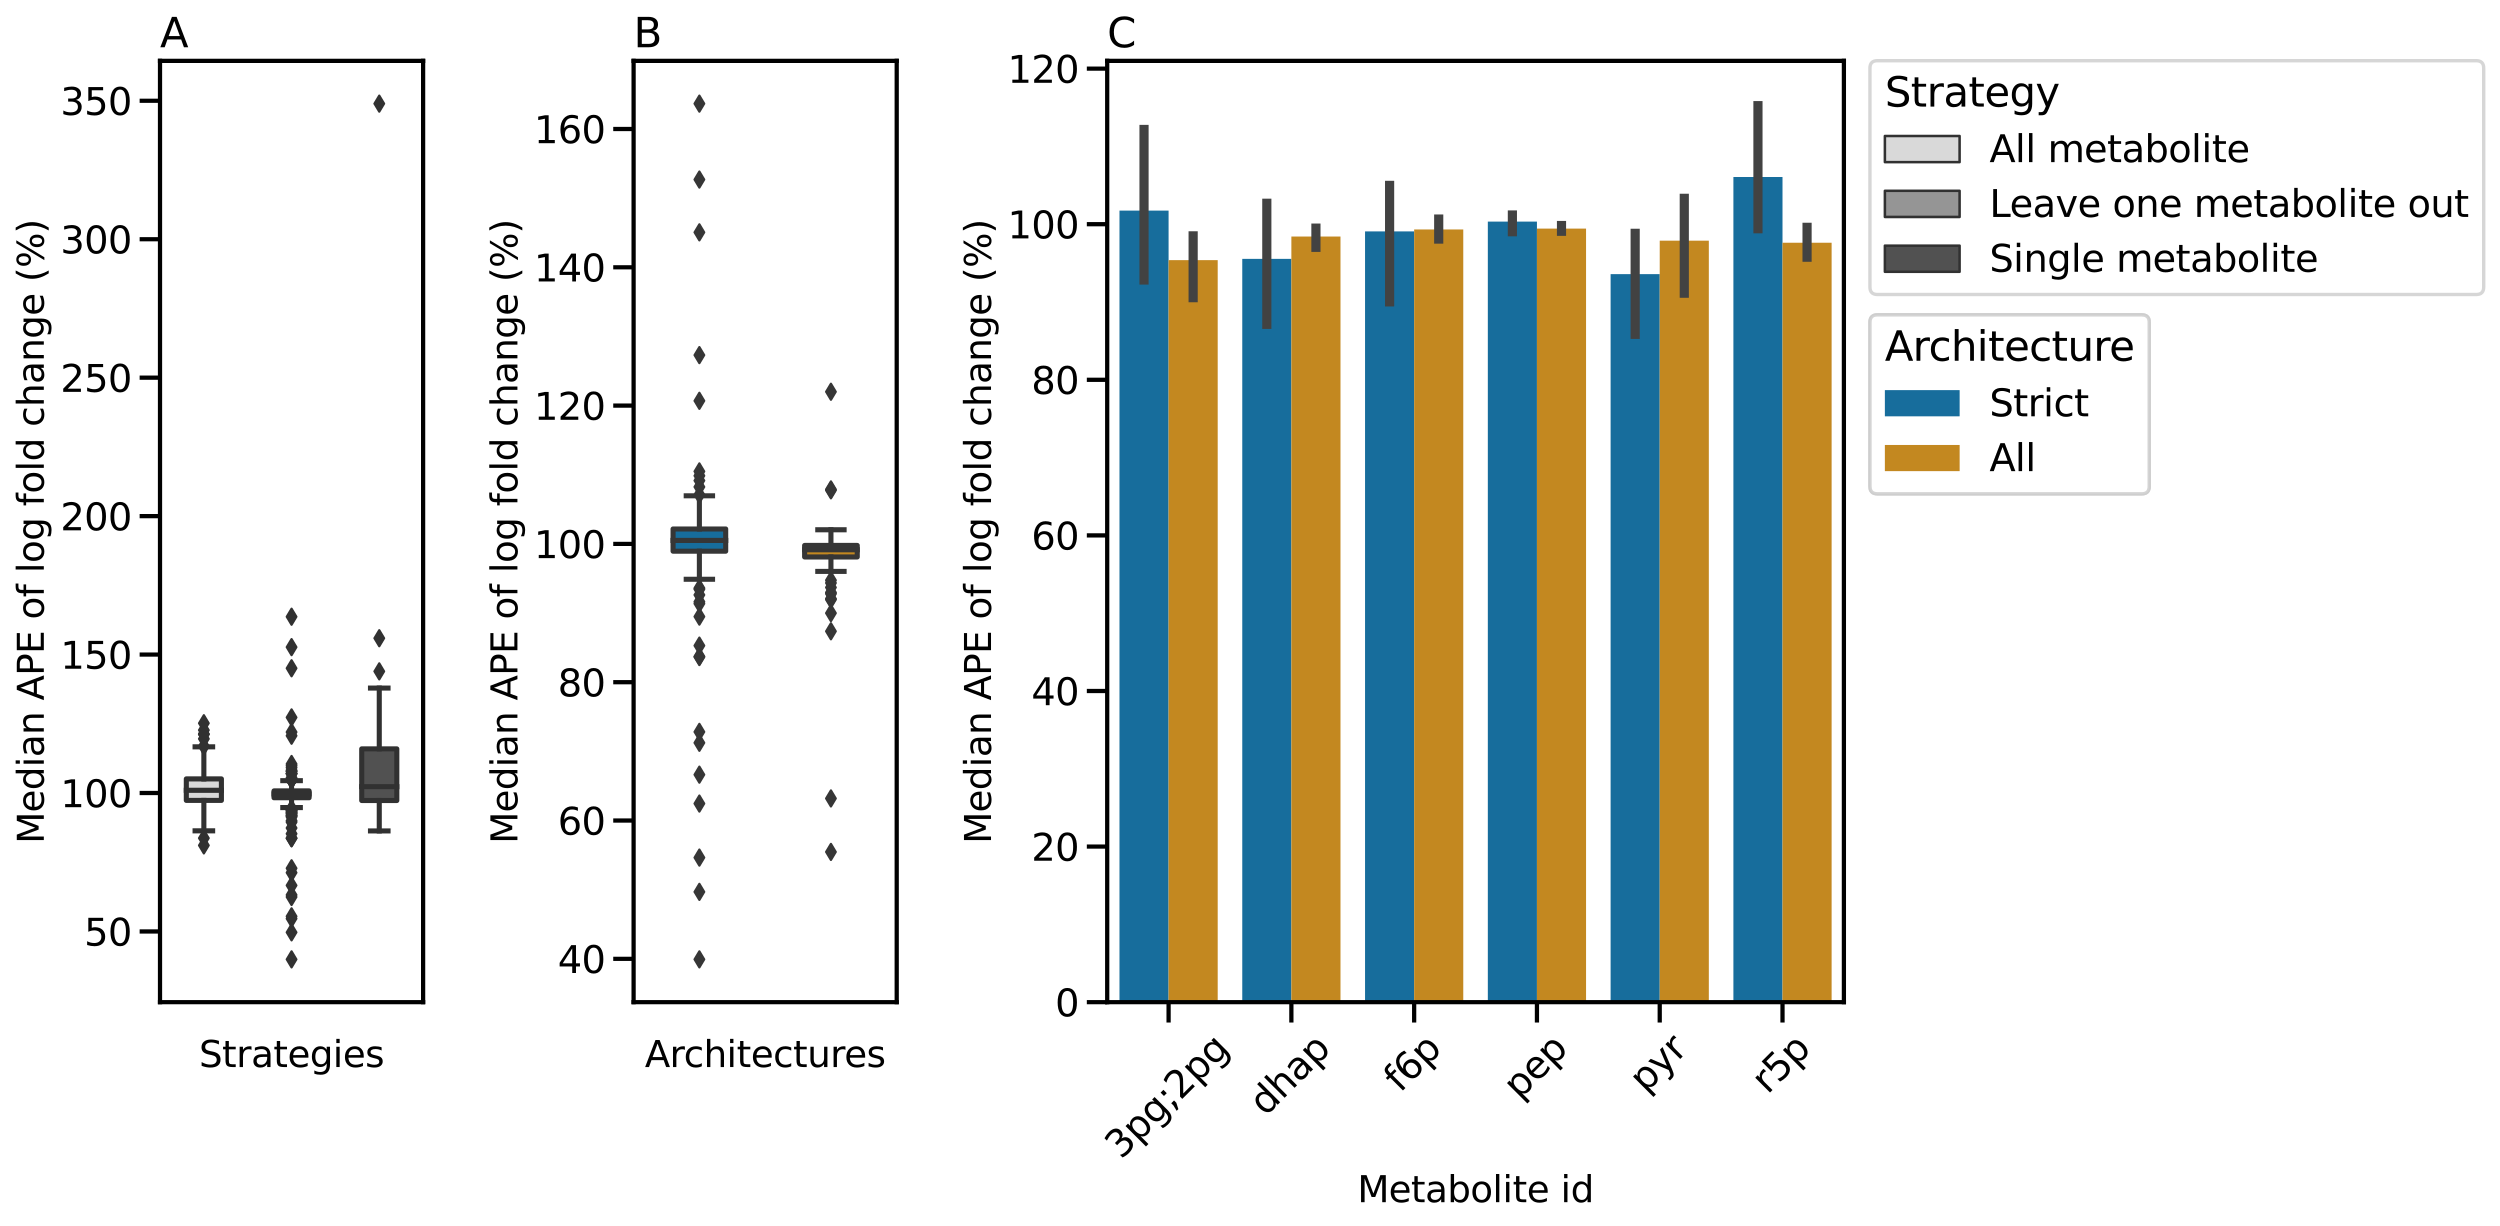 <?xml version="1.0" encoding="utf-8" standalone="no"?>
<!DOCTYPE svg PUBLIC "-//W3C//DTD SVG 1.1//EN"
  "http://www.w3.org/Graphics/SVG/1.1/DTD/svg11.dtd">
<svg xmlns:xlink="http://www.w3.org/1999/xlink" width="1104.308pt" height="541.558pt" viewBox="0 0 1104.308 541.558" xmlns="http://www.w3.org/2000/svg" version="1.1">
 <defs>
  <style type="text/css">*{stroke-linejoin: round; stroke-linecap: butt}</style>
 </defs>
 <g id="figure_1">
  <g id="patch_1">
   <path d="M 0 541.558 
L 1104.308 541.558 
L 1104.308 0 
L 0 0 
z
" style="fill: #ffffff"/>
  </g>
  <g id="axes_1">
   <g id="patch_2">
    <path d="M 70.679 442.677 
L 186.9 442.677 
L 186.9 26.877 
L 70.679 26.877 
z
" style="fill: #ffffff"/>
   </g>
   <g id="patch_3">
    <path d="M 82.301 353.55 
L 97.798 353.55 
L 97.798 344.061 
L 82.301 344.061 
L 82.301 353.55 
z
" clip-path="url(#pe41861fd1b)" style="fill: #d9d9d9; stroke: #313131; stroke-width: 2.25; stroke-linejoin: miter"/>
   </g>
   <g id="patch_4">
    <path d="M 121.042 352.379 
L 136.538 352.379 
L 136.538 349.361 
L 121.042 349.361 
L 121.042 352.379 
z
" clip-path="url(#pe41861fd1b)" style="fill: #959595; stroke: #313131; stroke-width: 2.25; stroke-linejoin: miter"/>
   </g>
   <g id="patch_5">
    <path d="M 159.782 353.604 
L 175.278 353.604 
L 175.278 330.799 
L 159.782 330.799 
L 159.782 353.604 
z
" clip-path="url(#pe41861fd1b)" style="fill: #515151; stroke: #313131; stroke-width: 2.25; stroke-linejoin: miter"/>
   </g>
   <g id="patch_6">
    <path d="M 90.05 472.606 
L 90.05 472.606 
L 90.05 472.606 
L 90.05 472.606 
z
" clip-path="url(#pe41861fd1b)" style="fill: #d9d9d9; stroke: #313131; stroke-width: 1.125; stroke-linejoin: miter"/>
   </g>
   <g id="patch_7">
    <path d="M 90.05 472.606 
L 90.05 472.606 
L 90.05 472.606 
L 90.05 472.606 
z
" clip-path="url(#pe41861fd1b)" style="fill: #959595; stroke: #313131; stroke-width: 1.125; stroke-linejoin: miter"/>
   </g>
   <g id="patch_8">
    <path d="M 90.05 472.606 
L 90.05 472.606 
L 90.05 472.606 
L 90.05 472.606 
z
" clip-path="url(#pe41861fd1b)" style="fill: #515151; stroke: #313131; stroke-width: 1.125; stroke-linejoin: miter"/>
   </g>
   <g id="matplotlib.axis_1">
    <g id="xtick_1"/>
    <g id="xtick_2"/>
    <g id="xtick_3"/>
    <g id="text_1">
     <!-- Strategies -->
     <g transform="translate(87.934 471.335) scale(0.16 -0.16)">
      <defs>
       <path id="DejaVuSans-53" d="M 3425 4513 
L 3425 3897 
Q 3066 4069 2747 4153 
Q 2428 4238 2131 4238 
Q 1616 4238 1336 4038 
Q 1056 3838 1056 3469 
Q 1056 3159 1242 3001 
Q 1428 2844 1947 2747 
L 2328 2669 
Q 3034 2534 3370 2195 
Q 3706 1856 3706 1288 
Q 3706 609 3251 259 
Q 2797 -91 1919 -91 
Q 1588 -91 1214 -16 
Q 841 59 441 206 
L 441 856 
Q 825 641 1194 531 
Q 1563 422 1919 422 
Q 2459 422 2753 634 
Q 3047 847 3047 1241 
Q 3047 1584 2836 1778 
Q 2625 1972 2144 2069 
L 1759 2144 
Q 1053 2284 737 2584 
Q 422 2884 422 3419 
Q 422 4038 858 4394 
Q 1294 4750 2059 4750 
Q 2388 4750 2728 4690 
Q 3069 4631 3425 4513 
z
" transform="scale(0.016)"/>
       <path id="DejaVuSans-74" d="M 1172 4494 
L 1172 3500 
L 2356 3500 
L 2356 3053 
L 1172 3053 
L 1172 1153 
Q 1172 725 1289 603 
Q 1406 481 1766 481 
L 2356 481 
L 2356 0 
L 1766 0 
Q 1100 0 847 248 
Q 594 497 594 1153 
L 594 3053 
L 172 3053 
L 172 3500 
L 594 3500 
L 594 4494 
L 1172 4494 
z
" transform="scale(0.016)"/>
       <path id="DejaVuSans-72" d="M 2631 2963 
Q 2534 3019 2420 3045 
Q 2306 3072 2169 3072 
Q 1681 3072 1420 2755 
Q 1159 2438 1159 1844 
L 1159 0 
L 581 0 
L 581 3500 
L 1159 3500 
L 1159 2956 
Q 1341 3275 1631 3429 
Q 1922 3584 2338 3584 
Q 2397 3584 2469 3576 
Q 2541 3569 2628 3553 
L 2631 2963 
z
" transform="scale(0.016)"/>
       <path id="DejaVuSans-61" d="M 2194 1759 
Q 1497 1759 1228 1600 
Q 959 1441 959 1056 
Q 959 750 1161 570 
Q 1363 391 1709 391 
Q 2188 391 2477 730 
Q 2766 1069 2766 1631 
L 2766 1759 
L 2194 1759 
z
M 3341 1997 
L 3341 0 
L 2766 0 
L 2766 531 
Q 2569 213 2275 61 
Q 1981 -91 1556 -91 
Q 1019 -91 701 211 
Q 384 513 384 1019 
Q 384 1609 779 1909 
Q 1175 2209 1959 2209 
L 2766 2209 
L 2766 2266 
Q 2766 2663 2505 2880 
Q 2244 3097 1772 3097 
Q 1472 3097 1187 3025 
Q 903 2953 641 2809 
L 641 3341 
Q 956 3463 1253 3523 
Q 1550 3584 1831 3584 
Q 2591 3584 2966 3190 
Q 3341 2797 3341 1997 
z
" transform="scale(0.016)"/>
       <path id="DejaVuSans-65" d="M 3597 1894 
L 3597 1613 
L 953 1613 
Q 991 1019 1311 708 
Q 1631 397 2203 397 
Q 2534 397 2845 478 
Q 3156 559 3463 722 
L 3463 178 
Q 3153 47 2828 -22 
Q 2503 -91 2169 -91 
Q 1331 -91 842 396 
Q 353 884 353 1716 
Q 353 2575 817 3079 
Q 1281 3584 2069 3584 
Q 2775 3584 3186 3129 
Q 3597 2675 3597 1894 
z
M 3022 2063 
Q 3016 2534 2758 2815 
Q 2500 3097 2075 3097 
Q 1594 3097 1305 2825 
Q 1016 2553 972 2059 
L 3022 2063 
z
" transform="scale(0.016)"/>
       <path id="DejaVuSans-67" d="M 2906 1791 
Q 2906 2416 2648 2759 
Q 2391 3103 1925 3103 
Q 1463 3103 1205 2759 
Q 947 2416 947 1791 
Q 947 1169 1205 825 
Q 1463 481 1925 481 
Q 2391 481 2648 825 
Q 2906 1169 2906 1791 
z
M 3481 434 
Q 3481 -459 3084 -895 
Q 2688 -1331 1869 -1331 
Q 1566 -1331 1297 -1286 
Q 1028 -1241 775 -1147 
L 775 -588 
Q 1028 -725 1275 -790 
Q 1522 -856 1778 -856 
Q 2344 -856 2625 -561 
Q 2906 -266 2906 331 
L 2906 616 
Q 2728 306 2450 153 
Q 2172 0 1784 0 
Q 1141 0 747 490 
Q 353 981 353 1791 
Q 353 2603 747 3093 
Q 1141 3584 1784 3584 
Q 2172 3584 2450 3431 
Q 2728 3278 2906 2969 
L 2906 3500 
L 3481 3500 
L 3481 434 
z
" transform="scale(0.016)"/>
       <path id="DejaVuSans-69" d="M 603 3500 
L 1178 3500 
L 1178 0 
L 603 0 
L 603 3500 
z
M 603 4863 
L 1178 4863 
L 1178 4134 
L 603 4134 
L 603 4863 
z
" transform="scale(0.016)"/>
       <path id="DejaVuSans-73" d="M 2834 3397 
L 2834 2853 
Q 2591 2978 2328 3040 
Q 2066 3103 1784 3103 
Q 1356 3103 1142 2972 
Q 928 2841 928 2578 
Q 928 2378 1081 2264 
Q 1234 2150 1697 2047 
L 1894 2003 
Q 2506 1872 2764 1633 
Q 3022 1394 3022 966 
Q 3022 478 2636 193 
Q 2250 -91 1575 -91 
Q 1294 -91 989 -36 
Q 684 19 347 128 
L 347 722 
Q 666 556 975 473 
Q 1284 391 1588 391 
Q 1994 391 2212 530 
Q 2431 669 2431 922 
Q 2431 1156 2273 1281 
Q 2116 1406 1581 1522 
L 1381 1569 
Q 847 1681 609 1914 
Q 372 2147 372 2553 
Q 372 3047 722 3315 
Q 1072 3584 1716 3584 
Q 2034 3584 2315 3537 
Q 2597 3491 2834 3397 
z
" transform="scale(0.016)"/>
      </defs>
      <use xlink:href="#DejaVuSans-53"/>
      <use xlink:href="#DejaVuSans-74" x="63.477"/>
      <use xlink:href="#DejaVuSans-72" x="102.686"/>
      <use xlink:href="#DejaVuSans-61" x="143.799"/>
      <use xlink:href="#DejaVuSans-74" x="205.078"/>
      <use xlink:href="#DejaVuSans-65" x="244.287"/>
      <use xlink:href="#DejaVuSans-67" x="305.811"/>
      <use xlink:href="#DejaVuSans-69" x="369.287"/>
      <use xlink:href="#DejaVuSans-65" x="397.07"/>
      <use xlink:href="#DejaVuSans-73" x="458.594"/>
     </g>
    </g>
   </g>
   <g id="matplotlib.axis_2">
    <g id="ytick_1">
     <g id="line2d_1">
      <defs>
       <path id="mdf142bb8ef" d="M 0 0 
L -9 0 
" style="stroke: #000000; stroke-width: 1.875"/>
      </defs>
      <g>
       <use xlink:href="#mdf142bb8ef" x="70.679" y="411.45" style="stroke: #000000; stroke-width: 1.875"/>
      </g>
     </g>
     <g id="text_2">
      <!-- 50 -->
      <g transform="translate(37.183 417.719) scale(0.165 -0.165)">
       <defs>
        <path id="DejaVuSans-35" d="M 691 4666 
L 3169 4666 
L 3169 4134 
L 1269 4134 
L 1269 2991 
Q 1406 3038 1543 3061 
Q 1681 3084 1819 3084 
Q 2600 3084 3056 2656 
Q 3513 2228 3513 1497 
Q 3513 744 3044 326 
Q 2575 -91 1722 -91 
Q 1428 -91 1123 -41 
Q 819 9 494 109 
L 494 744 
Q 775 591 1075 516 
Q 1375 441 1709 441 
Q 2250 441 2565 725 
Q 2881 1009 2881 1497 
Q 2881 1984 2565 2268 
Q 2250 2553 1709 2553 
Q 1456 2553 1204 2497 
Q 953 2441 691 2322 
L 691 4666 
z
" transform="scale(0.016)"/>
        <path id="DejaVuSans-30" d="M 2034 4250 
Q 1547 4250 1301 3770 
Q 1056 3291 1056 2328 
Q 1056 1369 1301 889 
Q 1547 409 2034 409 
Q 2525 409 2770 889 
Q 3016 1369 3016 2328 
Q 3016 3291 2770 3770 
Q 2525 4250 2034 4250 
z
M 2034 4750 
Q 2819 4750 3233 4129 
Q 3647 3509 3647 2328 
Q 3647 1150 3233 529 
Q 2819 -91 2034 -91 
Q 1250 -91 836 529 
Q 422 1150 422 2328 
Q 422 3509 836 4129 
Q 1250 4750 2034 4750 
z
" transform="scale(0.016)"/>
       </defs>
       <use xlink:href="#DejaVuSans-35"/>
       <use xlink:href="#DejaVuSans-30" x="63.623"/>
      </g>
     </g>
    </g>
    <g id="ytick_2">
     <g id="line2d_2">
      <g>
       <use xlink:href="#mdf142bb8ef" x="70.679" y="350.294" style="stroke: #000000; stroke-width: 1.875"/>
      </g>
     </g>
     <g id="text_3">
      <!-- 100 -->
      <g transform="translate(26.685 356.563) scale(0.165 -0.165)">
       <defs>
        <path id="DejaVuSans-31" d="M 794 531 
L 1825 531 
L 1825 4091 
L 703 3866 
L 703 4441 
L 1819 4666 
L 2450 4666 
L 2450 531 
L 3481 531 
L 3481 0 
L 794 0 
L 794 531 
z
" transform="scale(0.016)"/>
       </defs>
       <use xlink:href="#DejaVuSans-31"/>
       <use xlink:href="#DejaVuSans-30" x="63.623"/>
       <use xlink:href="#DejaVuSans-30" x="127.246"/>
      </g>
     </g>
    </g>
    <g id="ytick_3">
     <g id="line2d_3">
      <g>
       <use xlink:href="#mdf142bb8ef" x="70.679" y="289.139" style="stroke: #000000; stroke-width: 1.875"/>
      </g>
     </g>
     <g id="text_4">
      <!-- 150 -->
      <g transform="translate(26.685 295.407) scale(0.165 -0.165)">
       <use xlink:href="#DejaVuSans-31"/>
       <use xlink:href="#DejaVuSans-35" x="63.623"/>
       <use xlink:href="#DejaVuSans-30" x="127.246"/>
      </g>
     </g>
    </g>
    <g id="ytick_4">
     <g id="line2d_4">
      <g>
       <use xlink:href="#mdf142bb8ef" x="70.679" y="227.983" style="stroke: #000000; stroke-width: 1.875"/>
      </g>
     </g>
     <g id="text_5">
      <!-- 200 -->
      <g transform="translate(26.685 234.252) scale(0.165 -0.165)">
       <defs>
        <path id="DejaVuSans-32" d="M 1228 531 
L 3431 531 
L 3431 0 
L 469 0 
L 469 531 
Q 828 903 1448 1529 
Q 2069 2156 2228 2338 
Q 2531 2678 2651 2914 
Q 2772 3150 2772 3378 
Q 2772 3750 2511 3984 
Q 2250 4219 1831 4219 
Q 1534 4219 1204 4116 
Q 875 4013 500 3803 
L 500 4441 
Q 881 4594 1212 4672 
Q 1544 4750 1819 4750 
Q 2544 4750 2975 4387 
Q 3406 4025 3406 3419 
Q 3406 3131 3298 2873 
Q 3191 2616 2906 2266 
Q 2828 2175 2409 1742 
Q 1991 1309 1228 531 
z
" transform="scale(0.016)"/>
       </defs>
       <use xlink:href="#DejaVuSans-32"/>
       <use xlink:href="#DejaVuSans-30" x="63.623"/>
       <use xlink:href="#DejaVuSans-30" x="127.246"/>
      </g>
     </g>
    </g>
    <g id="ytick_5">
     <g id="line2d_5">
      <g>
       <use xlink:href="#mdf142bb8ef" x="70.679" y="166.827" style="stroke: #000000; stroke-width: 1.875"/>
      </g>
     </g>
     <g id="text_6">
      <!-- 250 -->
      <g transform="translate(26.685 173.096) scale(0.165 -0.165)">
       <use xlink:href="#DejaVuSans-32"/>
       <use xlink:href="#DejaVuSans-35" x="63.623"/>
       <use xlink:href="#DejaVuSans-30" x="127.246"/>
      </g>
     </g>
    </g>
    <g id="ytick_6">
     <g id="line2d_6">
      <g>
       <use xlink:href="#mdf142bb8ef" x="70.679" y="105.671" style="stroke: #000000; stroke-width: 1.875"/>
      </g>
     </g>
     <g id="text_7">
      <!-- 300 -->
      <g transform="translate(26.685 111.94) scale(0.165 -0.165)">
       <defs>
        <path id="DejaVuSans-33" d="M 2597 2516 
Q 3050 2419 3304 2112 
Q 3559 1806 3559 1356 
Q 3559 666 3084 287 
Q 2609 -91 1734 -91 
Q 1441 -91 1130 -33 
Q 819 25 488 141 
L 488 750 
Q 750 597 1062 519 
Q 1375 441 1716 441 
Q 2309 441 2620 675 
Q 2931 909 2931 1356 
Q 2931 1769 2642 2001 
Q 2353 2234 1838 2234 
L 1294 2234 
L 1294 2753 
L 1863 2753 
Q 2328 2753 2575 2939 
Q 2822 3125 2822 3475 
Q 2822 3834 2567 4026 
Q 2313 4219 1838 4219 
Q 1578 4219 1281 4162 
Q 984 4106 628 3988 
L 628 4550 
Q 988 4650 1302 4700 
Q 1616 4750 1894 4750 
Q 2613 4750 3031 4423 
Q 3450 4097 3450 3541 
Q 3450 3153 3228 2886 
Q 3006 2619 2597 2516 
z
" transform="scale(0.016)"/>
       </defs>
       <use xlink:href="#DejaVuSans-33"/>
       <use xlink:href="#DejaVuSans-30" x="63.623"/>
       <use xlink:href="#DejaVuSans-30" x="127.246"/>
      </g>
     </g>
    </g>
    <g id="ytick_7">
     <g id="line2d_7">
      <g>
       <use xlink:href="#mdf142bb8ef" x="70.679" y="44.515" style="stroke: #000000; stroke-width: 1.875"/>
      </g>
     </g>
     <g id="text_8">
      <!-- 350 -->
      <g transform="translate(26.685 50.784) scale(0.165 -0.165)">
       <use xlink:href="#DejaVuSans-33"/>
       <use xlink:href="#DejaVuSans-35" x="63.623"/>
       <use xlink:href="#DejaVuSans-30" x="127.246"/>
      </g>
     </g>
    </g>
    <g id="text_9">
     <!-- Median APE of log fold change (%) -->
     <g transform="translate(19.358 372.688) rotate(-90) scale(0.16 -0.16)">
      <defs>
       <path id="DejaVuSans-4d" d="M 628 4666 
L 1569 4666 
L 2759 1491 
L 3956 4666 
L 4897 4666 
L 4897 0 
L 4281 0 
L 4281 4097 
L 3078 897 
L 2444 897 
L 1241 4097 
L 1241 0 
L 628 0 
L 628 4666 
z
" transform="scale(0.016)"/>
       <path id="DejaVuSans-64" d="M 2906 2969 
L 2906 4863 
L 3481 4863 
L 3481 0 
L 2906 0 
L 2906 525 
Q 2725 213 2448 61 
Q 2172 -91 1784 -91 
Q 1150 -91 751 415 
Q 353 922 353 1747 
Q 353 2572 751 3078 
Q 1150 3584 1784 3584 
Q 2172 3584 2448 3432 
Q 2725 3281 2906 2969 
z
M 947 1747 
Q 947 1113 1208 752 
Q 1469 391 1925 391 
Q 2381 391 2643 752 
Q 2906 1113 2906 1747 
Q 2906 2381 2643 2742 
Q 2381 3103 1925 3103 
Q 1469 3103 1208 2742 
Q 947 2381 947 1747 
z
" transform="scale(0.016)"/>
       <path id="DejaVuSans-6e" d="M 3513 2113 
L 3513 0 
L 2938 0 
L 2938 2094 
Q 2938 2591 2744 2837 
Q 2550 3084 2163 3084 
Q 1697 3084 1428 2787 
Q 1159 2491 1159 1978 
L 1159 0 
L 581 0 
L 581 3500 
L 1159 3500 
L 1159 2956 
Q 1366 3272 1645 3428 
Q 1925 3584 2291 3584 
Q 2894 3584 3203 3211 
Q 3513 2838 3513 2113 
z
" transform="scale(0.016)"/>
       <path id="DejaVuSans-20" transform="scale(0.016)"/>
       <path id="DejaVuSans-41" d="M 2188 4044 
L 1331 1722 
L 3047 1722 
L 2188 4044 
z
M 1831 4666 
L 2547 4666 
L 4325 0 
L 3669 0 
L 3244 1197 
L 1141 1197 
L 716 0 
L 50 0 
L 1831 4666 
z
" transform="scale(0.016)"/>
       <path id="DejaVuSans-50" d="M 1259 4147 
L 1259 2394 
L 2053 2394 
Q 2494 2394 2734 2622 
Q 2975 2850 2975 3272 
Q 2975 3691 2734 3919 
Q 2494 4147 2053 4147 
L 1259 4147 
z
M 628 4666 
L 2053 4666 
Q 2838 4666 3239 4311 
Q 3641 3956 3641 3272 
Q 3641 2581 3239 2228 
Q 2838 1875 2053 1875 
L 1259 1875 
L 1259 0 
L 628 0 
L 628 4666 
z
" transform="scale(0.016)"/>
       <path id="DejaVuSans-45" d="M 628 4666 
L 3578 4666 
L 3578 4134 
L 1259 4134 
L 1259 2753 
L 3481 2753 
L 3481 2222 
L 1259 2222 
L 1259 531 
L 3634 531 
L 3634 0 
L 628 0 
L 628 4666 
z
" transform="scale(0.016)"/>
       <path id="DejaVuSans-6f" d="M 1959 3097 
Q 1497 3097 1228 2736 
Q 959 2375 959 1747 
Q 959 1119 1226 758 
Q 1494 397 1959 397 
Q 2419 397 2687 759 
Q 2956 1122 2956 1747 
Q 2956 2369 2687 2733 
Q 2419 3097 1959 3097 
z
M 1959 3584 
Q 2709 3584 3137 3096 
Q 3566 2609 3566 1747 
Q 3566 888 3137 398 
Q 2709 -91 1959 -91 
Q 1206 -91 779 398 
Q 353 888 353 1747 
Q 353 2609 779 3096 
Q 1206 3584 1959 3584 
z
" transform="scale(0.016)"/>
       <path id="DejaVuSans-66" d="M 2375 4863 
L 2375 4384 
L 1825 4384 
Q 1516 4384 1395 4259 
Q 1275 4134 1275 3809 
L 1275 3500 
L 2222 3500 
L 2222 3053 
L 1275 3053 
L 1275 0 
L 697 0 
L 697 3053 
L 147 3053 
L 147 3500 
L 697 3500 
L 697 3744 
Q 697 4328 969 4595 
Q 1241 4863 1831 4863 
L 2375 4863 
z
" transform="scale(0.016)"/>
       <path id="DejaVuSans-6c" d="M 603 4863 
L 1178 4863 
L 1178 0 
L 603 0 
L 603 4863 
z
" transform="scale(0.016)"/>
       <path id="DejaVuSans-63" d="M 3122 3366 
L 3122 2828 
Q 2878 2963 2633 3030 
Q 2388 3097 2138 3097 
Q 1578 3097 1268 2742 
Q 959 2388 959 1747 
Q 959 1106 1268 751 
Q 1578 397 2138 397 
Q 2388 397 2633 464 
Q 2878 531 3122 666 
L 3122 134 
Q 2881 22 2623 -34 
Q 2366 -91 2075 -91 
Q 1284 -91 818 406 
Q 353 903 353 1747 
Q 353 2603 823 3093 
Q 1294 3584 2113 3584 
Q 2378 3584 2631 3529 
Q 2884 3475 3122 3366 
z
" transform="scale(0.016)"/>
       <path id="DejaVuSans-68" d="M 3513 2113 
L 3513 0 
L 2938 0 
L 2938 2094 
Q 2938 2591 2744 2837 
Q 2550 3084 2163 3084 
Q 1697 3084 1428 2787 
Q 1159 2491 1159 1978 
L 1159 0 
L 581 0 
L 581 4863 
L 1159 4863 
L 1159 2956 
Q 1366 3272 1645 3428 
Q 1925 3584 2291 3584 
Q 2894 3584 3203 3211 
Q 3513 2838 3513 2113 
z
" transform="scale(0.016)"/>
       <path id="DejaVuSans-28" d="M 1984 4856 
Q 1566 4138 1362 3434 
Q 1159 2731 1159 2009 
Q 1159 1288 1364 580 
Q 1569 -128 1984 -844 
L 1484 -844 
Q 1016 -109 783 600 
Q 550 1309 550 2009 
Q 550 2706 781 3412 
Q 1013 4119 1484 4856 
L 1984 4856 
z
" transform="scale(0.016)"/>
       <path id="DejaVuSans-25" d="M 4653 2053 
Q 4381 2053 4226 1822 
Q 4072 1591 4072 1178 
Q 4072 772 4226 539 
Q 4381 306 4653 306 
Q 4919 306 5073 539 
Q 5228 772 5228 1178 
Q 5228 1588 5073 1820 
Q 4919 2053 4653 2053 
z
M 4653 2450 
Q 5147 2450 5437 2106 
Q 5728 1763 5728 1178 
Q 5728 594 5436 251 
Q 5144 -91 4653 -91 
Q 4153 -91 3862 251 
Q 3572 594 3572 1178 
Q 3572 1766 3864 2108 
Q 4156 2450 4653 2450 
z
M 1428 4353 
Q 1159 4353 1004 4120 
Q 850 3888 850 3481 
Q 850 3069 1003 2837 
Q 1156 2606 1428 2606 
Q 1700 2606 1854 2837 
Q 2009 3069 2009 3481 
Q 2009 3884 1853 4118 
Q 1697 4353 1428 4353 
z
M 4250 4750 
L 4750 4750 
L 1831 -91 
L 1331 -91 
L 4250 4750 
z
M 1428 4750 
Q 1922 4750 2215 4408 
Q 2509 4066 2509 3481 
Q 2509 2891 2217 2550 
Q 1925 2209 1428 2209 
Q 931 2209 642 2551 
Q 353 2894 353 3481 
Q 353 4063 643 4406 
Q 934 4750 1428 4750 
z
" transform="scale(0.016)"/>
       <path id="DejaVuSans-29" d="M 513 4856 
L 1013 4856 
Q 1481 4119 1714 3412 
Q 1947 2706 1947 2009 
Q 1947 1309 1714 600 
Q 1481 -109 1013 -844 
L 513 -844 
Q 928 -128 1133 580 
Q 1338 1288 1338 2009 
Q 1338 2731 1133 3434 
Q 928 4138 513 4856 
z
" transform="scale(0.016)"/>
      </defs>
      <use xlink:href="#DejaVuSans-4d"/>
      <use xlink:href="#DejaVuSans-65" x="86.279"/>
      <use xlink:href="#DejaVuSans-64" x="147.803"/>
      <use xlink:href="#DejaVuSans-69" x="211.279"/>
      <use xlink:href="#DejaVuSans-61" x="239.062"/>
      <use xlink:href="#DejaVuSans-6e" x="300.342"/>
      <use xlink:href="#DejaVuSans-20" x="363.721"/>
      <use xlink:href="#DejaVuSans-41" x="395.508"/>
      <use xlink:href="#DejaVuSans-50" x="463.916"/>
      <use xlink:href="#DejaVuSans-45" x="524.219"/>
      <use xlink:href="#DejaVuSans-20" x="587.402"/>
      <use xlink:href="#DejaVuSans-6f" x="619.189"/>
      <use xlink:href="#DejaVuSans-66" x="680.371"/>
      <use xlink:href="#DejaVuSans-20" x="715.576"/>
      <use xlink:href="#DejaVuSans-6c" x="747.363"/>
      <use xlink:href="#DejaVuSans-6f" x="775.146"/>
      <use xlink:href="#DejaVuSans-67" x="836.328"/>
      <use xlink:href="#DejaVuSans-20" x="899.805"/>
      <use xlink:href="#DejaVuSans-66" x="931.592"/>
      <use xlink:href="#DejaVuSans-6f" x="966.797"/>
      <use xlink:href="#DejaVuSans-6c" x="1027.979"/>
      <use xlink:href="#DejaVuSans-64" x="1055.762"/>
      <use xlink:href="#DejaVuSans-20" x="1119.238"/>
      <use xlink:href="#DejaVuSans-63" x="1151.025"/>
      <use xlink:href="#DejaVuSans-68" x="1206.006"/>
      <use xlink:href="#DejaVuSans-61" x="1269.385"/>
      <use xlink:href="#DejaVuSans-6e" x="1330.664"/>
      <use xlink:href="#DejaVuSans-67" x="1394.043"/>
      <use xlink:href="#DejaVuSans-65" x="1457.52"/>
      <use xlink:href="#DejaVuSans-20" x="1519.043"/>
      <use xlink:href="#DejaVuSans-28" x="1550.83"/>
      <use xlink:href="#DejaVuSans-25" x="1589.844"/>
      <use xlink:href="#DejaVuSans-29" x="1684.863"/>
     </g>
    </g>
   </g>
   <g id="line2d_8">
    <path d="M 90.05 353.55 
L 90.05 366.997 
" clip-path="url(#pe41861fd1b)" style="fill: none; stroke: #313131; stroke-width: 2.25; stroke-linecap: square"/>
   </g>
   <g id="line2d_9">
    <path d="M 90.05 344.061 
L 90.05 329.889 
" clip-path="url(#pe41861fd1b)" style="fill: none; stroke: #313131; stroke-width: 2.25; stroke-linecap: square"/>
   </g>
   <g id="line2d_10">
    <path d="M 86.175 366.997 
L 93.924 366.997 
" clip-path="url(#pe41861fd1b)" style="fill: none; stroke: #313131; stroke-width: 2.25; stroke-linecap: square"/>
   </g>
   <g id="line2d_11">
    <path d="M 86.175 329.889 
L 93.924 329.889 
" clip-path="url(#pe41861fd1b)" style="fill: none; stroke: #313131; stroke-width: 2.25; stroke-linecap: square"/>
   </g>
   <g id="line2d_12">
    <defs>
     <path id="m8bcecbec3a" d="M -0 3.536 
L 2.121 0 
L -0 -3.536 
L -2.121 -0 
z
" style="stroke: #313131; stroke-linejoin: miter"/>
    </defs>
    <g clip-path="url(#pe41861fd1b)">
     <use xlink:href="#m8bcecbec3a" x="90.05" y="370.22" style="fill: #313131; stroke: #313131; stroke-linejoin: miter"/>
     <use xlink:href="#m8bcecbec3a" x="90.05" y="373.43" style="fill: #313131; stroke: #313131; stroke-linejoin: miter"/>
     <use xlink:href="#m8bcecbec3a" x="90.05" y="322.512" style="fill: #313131; stroke: #313131; stroke-linejoin: miter"/>
     <use xlink:href="#m8bcecbec3a" x="90.05" y="324.349" style="fill: #313131; stroke: #313131; stroke-linejoin: miter"/>
     <use xlink:href="#m8bcecbec3a" x="90.05" y="324.249" style="fill: #313131; stroke: #313131; stroke-linejoin: miter"/>
     <use xlink:href="#m8bcecbec3a" x="90.05" y="329.638" style="fill: #313131; stroke: #313131; stroke-linejoin: miter"/>
     <use xlink:href="#m8bcecbec3a" x="90.05" y="326.355" style="fill: #313131; stroke: #313131; stroke-linejoin: miter"/>
     <use xlink:href="#m8bcecbec3a" x="90.05" y="319.467" style="fill: #313131; stroke: #313131; stroke-linejoin: miter"/>
    </g>
   </g>
   <g id="line2d_13">
    <path d="M 128.79 352.379 
L 128.79 356.718 
" clip-path="url(#pe41861fd1b)" style="fill: none; stroke: #313131; stroke-width: 2.25; stroke-linecap: square"/>
   </g>
   <g id="line2d_14">
    <path d="M 128.79 349.361 
L 128.79 344.841 
" clip-path="url(#pe41861fd1b)" style="fill: none; stroke: #313131; stroke-width: 2.25; stroke-linecap: square"/>
   </g>
   <g id="line2d_15">
    <path d="M 124.916 356.718 
L 132.664 356.718 
" clip-path="url(#pe41861fd1b)" style="fill: none; stroke: #313131; stroke-width: 2.25; stroke-linecap: square"/>
   </g>
   <g id="line2d_16">
    <path d="M 124.916 344.841 
L 132.664 344.841 
" clip-path="url(#pe41861fd1b)" style="fill: none; stroke: #313131; stroke-width: 2.25; stroke-linecap: square"/>
   </g>
   <g id="line2d_17">
    <g clip-path="url(#pe41861fd1b)">
     <use xlink:href="#m8bcecbec3a" x="128.79" y="411.838" style="fill: #313131; stroke: #313131; stroke-linejoin: miter"/>
     <use xlink:href="#m8bcecbec3a" x="128.79" y="370.2" style="fill: #313131; stroke: #313131; stroke-linejoin: miter"/>
     <use xlink:href="#m8bcecbec3a" x="128.79" y="358.316" style="fill: #313131; stroke: #313131; stroke-linejoin: miter"/>
     <use xlink:href="#m8bcecbec3a" x="128.79" y="365.749" style="fill: #313131; stroke: #313131; stroke-linejoin: miter"/>
     <use xlink:href="#m8bcecbec3a" x="128.79" y="395.313" style="fill: #313131; stroke: #313131; stroke-linejoin: miter"/>
     <use xlink:href="#m8bcecbec3a" x="128.79" y="368.284" style="fill: #313131; stroke: #313131; stroke-linejoin: miter"/>
     <use xlink:href="#m8bcecbec3a" x="128.79" y="363.153" style="fill: #313131; stroke: #313131; stroke-linejoin: miter"/>
     <use xlink:href="#m8bcecbec3a" x="128.79" y="405.775" style="fill: #313131; stroke: #313131; stroke-linejoin: miter"/>
     <use xlink:href="#m8bcecbec3a" x="128.79" y="370.305" style="fill: #313131; stroke: #313131; stroke-linejoin: miter"/>
     <use xlink:href="#m8bcecbec3a" x="128.79" y="383.541" style="fill: #313131; stroke: #313131; stroke-linejoin: miter"/>
     <use xlink:href="#m8bcecbec3a" x="128.79" y="359.987" style="fill: #313131; stroke: #313131; stroke-linejoin: miter"/>
     <use xlink:href="#m8bcecbec3a" x="128.79" y="360.144" style="fill: #313131; stroke: #313131; stroke-linejoin: miter"/>
     <use xlink:href="#m8bcecbec3a" x="128.79" y="423.777" style="fill: #313131; stroke: #313131; stroke-linejoin: miter"/>
     <use xlink:href="#m8bcecbec3a" x="128.79" y="358.112" style="fill: #313131; stroke: #313131; stroke-linejoin: miter"/>
     <use xlink:href="#m8bcecbec3a" x="128.79" y="357.996" style="fill: #313131; stroke: #313131; stroke-linejoin: miter"/>
     <use xlink:href="#m8bcecbec3a" x="128.79" y="360.86" style="fill: #313131; stroke: #313131; stroke-linejoin: miter"/>
     <use xlink:href="#m8bcecbec3a" x="128.79" y="385.473" style="fill: #313131; stroke: #313131; stroke-linejoin: miter"/>
     <use xlink:href="#m8bcecbec3a" x="128.79" y="391.107" style="fill: #313131; stroke: #313131; stroke-linejoin: miter"/>
     <use xlink:href="#m8bcecbec3a" x="128.79" y="396.219" style="fill: #313131; stroke: #313131; stroke-linejoin: miter"/>
     <use xlink:href="#m8bcecbec3a" x="128.79" y="359.318" style="fill: #313131; stroke: #313131; stroke-linejoin: miter"/>
     <use xlink:href="#m8bcecbec3a" x="128.79" y="358.888" style="fill: #313131; stroke: #313131; stroke-linejoin: miter"/>
     <use xlink:href="#m8bcecbec3a" x="128.79" y="404.771" style="fill: #313131; stroke: #313131; stroke-linejoin: miter"/>
     <use xlink:href="#m8bcecbec3a" x="128.79" y="360.525" style="fill: #313131; stroke: #313131; stroke-linejoin: miter"/>
     <use xlink:href="#m8bcecbec3a" x="128.79" y="359.12" style="fill: #313131; stroke: #313131; stroke-linejoin: miter"/>
     <use xlink:href="#m8bcecbec3a" x="128.79" y="362.537" style="fill: #313131; stroke: #313131; stroke-linejoin: miter"/>
     <use xlink:href="#m8bcecbec3a" x="128.79" y="357.203" style="fill: #313131; stroke: #313131; stroke-linejoin: miter"/>
     <use xlink:href="#m8bcecbec3a" x="128.79" y="324.986" style="fill: #313131; stroke: #313131; stroke-linejoin: miter"/>
     <use xlink:href="#m8bcecbec3a" x="128.79" y="344.524" style="fill: #313131; stroke: #313131; stroke-linejoin: miter"/>
     <use xlink:href="#m8bcecbec3a" x="128.79" y="272.423" style="fill: #313131; stroke: #313131; stroke-linejoin: miter"/>
     <use xlink:href="#m8bcecbec3a" x="128.79" y="341.785" style="fill: #313131; stroke: #313131; stroke-linejoin: miter"/>
     <use xlink:href="#m8bcecbec3a" x="128.79" y="341.785" style="fill: #313131; stroke: #313131; stroke-linejoin: miter"/>
     <use xlink:href="#m8bcecbec3a" x="128.79" y="316.901" style="fill: #313131; stroke: #313131; stroke-linejoin: miter"/>
     <use xlink:href="#m8bcecbec3a" x="128.79" y="344.299" style="fill: #313131; stroke: #313131; stroke-linejoin: miter"/>
     <use xlink:href="#m8bcecbec3a" x="128.79" y="343.567" style="fill: #313131; stroke: #313131; stroke-linejoin: miter"/>
     <use xlink:href="#m8bcecbec3a" x="128.79" y="344.321" style="fill: #313131; stroke: #313131; stroke-linejoin: miter"/>
     <use xlink:href="#m8bcecbec3a" x="128.79" y="338.241" style="fill: #313131; stroke: #313131; stroke-linejoin: miter"/>
     <use xlink:href="#m8bcecbec3a" x="128.79" y="341.601" style="fill: #313131; stroke: #313131; stroke-linejoin: miter"/>
     <use xlink:href="#m8bcecbec3a" x="128.79" y="339.092" style="fill: #313131; stroke: #313131; stroke-linejoin: miter"/>
     <use xlink:href="#m8bcecbec3a" x="128.79" y="344.4" style="fill: #313131; stroke: #313131; stroke-linejoin: miter"/>
     <use xlink:href="#m8bcecbec3a" x="128.79" y="337.473" style="fill: #313131; stroke: #313131; stroke-linejoin: miter"/>
     <use xlink:href="#m8bcecbec3a" x="128.79" y="340.211" style="fill: #313131; stroke: #313131; stroke-linejoin: miter"/>
     <use xlink:href="#m8bcecbec3a" x="128.79" y="340.816" style="fill: #313131; stroke: #313131; stroke-linejoin: miter"/>
     <use xlink:href="#m8bcecbec3a" x="128.79" y="344.417" style="fill: #313131; stroke: #313131; stroke-linejoin: miter"/>
     <use xlink:href="#m8bcecbec3a" x="128.79" y="323.382" style="fill: #313131; stroke: #313131; stroke-linejoin: miter"/>
     <use xlink:href="#m8bcecbec3a" x="128.79" y="295.188" style="fill: #313131; stroke: #313131; stroke-linejoin: miter"/>
     <use xlink:href="#m8bcecbec3a" x="128.79" y="344.382" style="fill: #313131; stroke: #313131; stroke-linejoin: miter"/>
     <use xlink:href="#m8bcecbec3a" x="128.79" y="285.853" style="fill: #313131; stroke: #313131; stroke-linejoin: miter"/>
     <use xlink:href="#m8bcecbec3a" x="128.79" y="340.657" style="fill: #313131; stroke: #313131; stroke-linejoin: miter"/>
    </g>
   </g>
   <g id="line2d_18">
    <path d="M 167.53 353.604 
L 167.53 367.034 
" clip-path="url(#pe41861fd1b)" style="fill: none; stroke: #313131; stroke-width: 2.25; stroke-linecap: square"/>
   </g>
   <g id="line2d_19">
    <path d="M 167.53 330.799 
L 167.53 303.94 
" clip-path="url(#pe41861fd1b)" style="fill: none; stroke: #313131; stroke-width: 2.25; stroke-linecap: square"/>
   </g>
   <g id="line2d_20">
    <path d="M 163.656 367.034 
L 171.404 367.034 
" clip-path="url(#pe41861fd1b)" style="fill: none; stroke: #313131; stroke-width: 2.25; stroke-linecap: square"/>
   </g>
   <g id="line2d_21">
    <path d="M 163.656 303.94 
L 171.404 303.94 
" clip-path="url(#pe41861fd1b)" style="fill: none; stroke: #313131; stroke-width: 2.25; stroke-linecap: square"/>
   </g>
   <g id="line2d_22">
    <g clip-path="url(#pe41861fd1b)">
     <use xlink:href="#m8bcecbec3a" x="167.53" y="45.777" style="fill: #313131; stroke: #313131; stroke-linejoin: miter"/>
     <use xlink:href="#m8bcecbec3a" x="167.53" y="296.558" style="fill: #313131; stroke: #313131; stroke-linejoin: miter"/>
     <use xlink:href="#m8bcecbec3a" x="167.53" y="281.918" style="fill: #313131; stroke: #313131; stroke-linejoin: miter"/>
    </g>
   </g>
   <g id="line2d_23">
    <path d="M 82.301 349.1 
L 97.798 349.1 
" clip-path="url(#pe41861fd1b)" style="fill: none; stroke: #313131; stroke-width: 2.25; stroke-linecap: square"/>
   </g>
   <g id="line2d_24">
    <path d="M 121.042 350.715 
L 136.538 350.715 
" clip-path="url(#pe41861fd1b)" style="fill: none; stroke: #313131; stroke-width: 2.25; stroke-linecap: square"/>
   </g>
   <g id="line2d_25">
    <path d="M 159.782 347.495 
L 175.278 347.495 
" clip-path="url(#pe41861fd1b)" style="fill: none; stroke: #313131; stroke-width: 2.25; stroke-linecap: square"/>
   </g>
   <g id="patch_9">
    <path d="M 70.679 442.677 
L 70.679 26.877 
" style="fill: none; stroke: #000000; stroke-width: 1.875; stroke-linejoin: miter; stroke-linecap: square"/>
   </g>
   <g id="patch_10">
    <path d="M 186.9 442.677 
L 186.9 26.877 
" style="fill: none; stroke: #000000; stroke-width: 1.875; stroke-linejoin: miter; stroke-linecap: square"/>
   </g>
   <g id="patch_11">
    <path d="M 70.679 442.677 
L 186.9 442.677 
" style="fill: none; stroke: #000000; stroke-width: 1.875; stroke-linejoin: miter; stroke-linecap: square"/>
   </g>
   <g id="patch_12">
    <path d="M 70.679 26.877 
L 186.9 26.877 
" style="fill: none; stroke: #000000; stroke-width: 1.875; stroke-linejoin: miter; stroke-linecap: square"/>
   </g>
   <g id="text_10">
    <!-- A -->
    <g transform="translate(70.679 20.877) scale(0.18 -0.18)">
     <use xlink:href="#DejaVuSans-41"/>
    </g>
   </g>
  </g>
  <g id="axes_2">
   <g id="patch_13">
    <path d="M 279.877 442.677 
L 396.098 442.677 
L 396.098 26.877 
L 279.877 26.877 
z
" style="fill: #ffffff"/>
   </g>
   <g id="patch_14">
    <path d="M 297.31 243.474 
L 320.554 243.474 
L 320.554 233.664 
L 297.31 233.664 
L 297.31 243.474 
z
" clip-path="url(#p68c0dd5a32)" style="fill: #176d9c; stroke: #363636; stroke-width: 2.25; stroke-linejoin: miter"/>
   </g>
   <g id="patch_15">
    <path d="M 355.421 246.02 
L 378.665 246.02 
L 378.665 240.935 
L 355.421 240.935 
L 355.421 246.02 
z
" clip-path="url(#p68c0dd5a32)" style="fill: #c38820; stroke: #363636; stroke-width: 2.25; stroke-linejoin: miter"/>
   </g>
   <g id="matplotlib.axis_3">
    <g id="xtick_4"/>
    <g id="xtick_5"/>
    <g id="text_11">
     <!-- Architectures -->
     <g transform="translate(284.853 471.335) scale(0.16 -0.16)">
      <defs>
       <path id="DejaVuSans-75" d="M 544 1381 
L 544 3500 
L 1119 3500 
L 1119 1403 
Q 1119 906 1312 657 
Q 1506 409 1894 409 
Q 2359 409 2629 706 
Q 2900 1003 2900 1516 
L 2900 3500 
L 3475 3500 
L 3475 0 
L 2900 0 
L 2900 538 
Q 2691 219 2414 64 
Q 2138 -91 1772 -91 
Q 1169 -91 856 284 
Q 544 659 544 1381 
z
M 1991 3584 
L 1991 3584 
z
" transform="scale(0.016)"/>
      </defs>
      <use xlink:href="#DejaVuSans-41"/>
      <use xlink:href="#DejaVuSans-72" x="68.408"/>
      <use xlink:href="#DejaVuSans-63" x="107.271"/>
      <use xlink:href="#DejaVuSans-68" x="162.252"/>
      <use xlink:href="#DejaVuSans-69" x="225.631"/>
      <use xlink:href="#DejaVuSans-74" x="253.414"/>
      <use xlink:href="#DejaVuSans-65" x="292.623"/>
      <use xlink:href="#DejaVuSans-63" x="354.146"/>
      <use xlink:href="#DejaVuSans-74" x="409.127"/>
      <use xlink:href="#DejaVuSans-75" x="448.336"/>
      <use xlink:href="#DejaVuSans-72" x="511.715"/>
      <use xlink:href="#DejaVuSans-65" x="550.578"/>
      <use xlink:href="#DejaVuSans-73" x="612.102"/>
     </g>
    </g>
   </g>
   <g id="matplotlib.axis_4">
    <g id="ytick_8">
     <g id="line2d_26">
      <g>
       <use xlink:href="#mdf142bb8ef" x="279.877" y="423.538" style="stroke: #000000; stroke-width: 1.875"/>
      </g>
     </g>
     <g id="text_12">
      <!-- 40 -->
      <g transform="translate(246.381 429.807) scale(0.165 -0.165)">
       <defs>
        <path id="DejaVuSans-34" d="M 2419 4116 
L 825 1625 
L 2419 1625 
L 2419 4116 
z
M 2253 4666 
L 3047 4666 
L 3047 1625 
L 3713 1625 
L 3713 1100 
L 3047 1100 
L 3047 0 
L 2419 0 
L 2419 1100 
L 313 1100 
L 313 1709 
L 2253 4666 
z
" transform="scale(0.016)"/>
       </defs>
       <use xlink:href="#DejaVuSans-34"/>
       <use xlink:href="#DejaVuSans-30" x="63.623"/>
      </g>
     </g>
    </g>
    <g id="ytick_9">
     <g id="line2d_27">
      <g>
       <use xlink:href="#mdf142bb8ef" x="279.877" y="362.444" style="stroke: #000000; stroke-width: 1.875"/>
      </g>
     </g>
     <g id="text_13">
      <!-- 60 -->
      <g transform="translate(246.381 368.713) scale(0.165 -0.165)">
       <defs>
        <path id="DejaVuSans-36" d="M 2113 2584 
Q 1688 2584 1439 2293 
Q 1191 2003 1191 1497 
Q 1191 994 1439 701 
Q 1688 409 2113 409 
Q 2538 409 2786 701 
Q 3034 994 3034 1497 
Q 3034 2003 2786 2293 
Q 2538 2584 2113 2584 
z
M 3366 4563 
L 3366 3988 
Q 3128 4100 2886 4159 
Q 2644 4219 2406 4219 
Q 1781 4219 1451 3797 
Q 1122 3375 1075 2522 
Q 1259 2794 1537 2939 
Q 1816 3084 2150 3084 
Q 2853 3084 3261 2657 
Q 3669 2231 3669 1497 
Q 3669 778 3244 343 
Q 2819 -91 2113 -91 
Q 1303 -91 875 529 
Q 447 1150 447 2328 
Q 447 3434 972 4092 
Q 1497 4750 2381 4750 
Q 2619 4750 2861 4703 
Q 3103 4656 3366 4563 
z
" transform="scale(0.016)"/>
       </defs>
       <use xlink:href="#DejaVuSans-36"/>
       <use xlink:href="#DejaVuSans-30" x="63.623"/>
      </g>
     </g>
    </g>
    <g id="ytick_10">
     <g id="line2d_28">
      <g>
       <use xlink:href="#mdf142bb8ef" x="279.877" y="301.351" style="stroke: #000000; stroke-width: 1.875"/>
      </g>
     </g>
     <g id="text_14">
      <!-- 80 -->
      <g transform="translate(246.381 307.619) scale(0.165 -0.165)">
       <defs>
        <path id="DejaVuSans-38" d="M 2034 2216 
Q 1584 2216 1326 1975 
Q 1069 1734 1069 1313 
Q 1069 891 1326 650 
Q 1584 409 2034 409 
Q 2484 409 2743 651 
Q 3003 894 3003 1313 
Q 3003 1734 2745 1975 
Q 2488 2216 2034 2216 
z
M 1403 2484 
Q 997 2584 770 2862 
Q 544 3141 544 3541 
Q 544 4100 942 4425 
Q 1341 4750 2034 4750 
Q 2731 4750 3128 4425 
Q 3525 4100 3525 3541 
Q 3525 3141 3298 2862 
Q 3072 2584 2669 2484 
Q 3125 2378 3379 2068 
Q 3634 1759 3634 1313 
Q 3634 634 3220 271 
Q 2806 -91 2034 -91 
Q 1263 -91 848 271 
Q 434 634 434 1313 
Q 434 1759 690 2068 
Q 947 2378 1403 2484 
z
M 1172 3481 
Q 1172 3119 1398 2916 
Q 1625 2713 2034 2713 
Q 2441 2713 2670 2916 
Q 2900 3119 2900 3481 
Q 2900 3844 2670 4047 
Q 2441 4250 2034 4250 
Q 1625 4250 1398 4047 
Q 1172 3844 1172 3481 
z
" transform="scale(0.016)"/>
       </defs>
       <use xlink:href="#DejaVuSans-38"/>
       <use xlink:href="#DejaVuSans-30" x="63.623"/>
      </g>
     </g>
    </g>
    <g id="ytick_11">
     <g id="line2d_29">
      <g>
       <use xlink:href="#mdf142bb8ef" x="279.877" y="240.257" style="stroke: #000000; stroke-width: 1.875"/>
      </g>
     </g>
     <g id="text_15">
      <!-- 100 -->
      <g transform="translate(235.883 246.526) scale(0.165 -0.165)">
       <use xlink:href="#DejaVuSans-31"/>
       <use xlink:href="#DejaVuSans-30" x="63.623"/>
       <use xlink:href="#DejaVuSans-30" x="127.246"/>
      </g>
     </g>
    </g>
    <g id="ytick_12">
     <g id="line2d_30">
      <g>
       <use xlink:href="#mdf142bb8ef" x="279.877" y="179.163" style="stroke: #000000; stroke-width: 1.875"/>
      </g>
     </g>
     <g id="text_16">
      <!-- 120 -->
      <g transform="translate(235.883 185.432) scale(0.165 -0.165)">
       <use xlink:href="#DejaVuSans-31"/>
       <use xlink:href="#DejaVuSans-32" x="63.623"/>
       <use xlink:href="#DejaVuSans-30" x="127.246"/>
      </g>
     </g>
    </g>
    <g id="ytick_13">
     <g id="line2d_31">
      <g>
       <use xlink:href="#mdf142bb8ef" x="279.877" y="118.069" style="stroke: #000000; stroke-width: 1.875"/>
      </g>
     </g>
     <g id="text_17">
      <!-- 140 -->
      <g transform="translate(235.883 124.338) scale(0.165 -0.165)">
       <use xlink:href="#DejaVuSans-31"/>
       <use xlink:href="#DejaVuSans-34" x="63.623"/>
       <use xlink:href="#DejaVuSans-30" x="127.246"/>
      </g>
     </g>
    </g>
    <g id="ytick_14">
     <g id="line2d_32">
      <g>
       <use xlink:href="#mdf142bb8ef" x="279.877" y="56.976" style="stroke: #000000; stroke-width: 1.875"/>
      </g>
     </g>
     <g id="text_18">
      <!-- 160 -->
      <g transform="translate(235.883 63.244) scale(0.165 -0.165)">
       <use xlink:href="#DejaVuSans-31"/>
       <use xlink:href="#DejaVuSans-36" x="63.623"/>
       <use xlink:href="#DejaVuSans-30" x="127.246"/>
      </g>
     </g>
    </g>
    <g id="text_19">
     <!-- Median APE of log fold change (%) -->
     <g transform="translate(228.555 372.688) rotate(-90) scale(0.16 -0.16)">
      <use xlink:href="#DejaVuSans-4d"/>
      <use xlink:href="#DejaVuSans-65" x="86.279"/>
      <use xlink:href="#DejaVuSans-64" x="147.803"/>
      <use xlink:href="#DejaVuSans-69" x="211.279"/>
      <use xlink:href="#DejaVuSans-61" x="239.062"/>
      <use xlink:href="#DejaVuSans-6e" x="300.342"/>
      <use xlink:href="#DejaVuSans-20" x="363.721"/>
      <use xlink:href="#DejaVuSans-41" x="395.508"/>
      <use xlink:href="#DejaVuSans-50" x="463.916"/>
      <use xlink:href="#DejaVuSans-45" x="524.219"/>
      <use xlink:href="#DejaVuSans-20" x="587.402"/>
      <use xlink:href="#DejaVuSans-6f" x="619.189"/>
      <use xlink:href="#DejaVuSans-66" x="680.371"/>
      <use xlink:href="#DejaVuSans-20" x="715.576"/>
      <use xlink:href="#DejaVuSans-6c" x="747.363"/>
      <use xlink:href="#DejaVuSans-6f" x="775.146"/>
      <use xlink:href="#DejaVuSans-67" x="836.328"/>
      <use xlink:href="#DejaVuSans-20" x="899.805"/>
      <use xlink:href="#DejaVuSans-66" x="931.592"/>
      <use xlink:href="#DejaVuSans-6f" x="966.797"/>
      <use xlink:href="#DejaVuSans-6c" x="1027.979"/>
      <use xlink:href="#DejaVuSans-64" x="1055.762"/>
      <use xlink:href="#DejaVuSans-20" x="1119.238"/>
      <use xlink:href="#DejaVuSans-63" x="1151.025"/>
      <use xlink:href="#DejaVuSans-68" x="1206.006"/>
      <use xlink:href="#DejaVuSans-61" x="1269.385"/>
      <use xlink:href="#DejaVuSans-6e" x="1330.664"/>
      <use xlink:href="#DejaVuSans-67" x="1394.043"/>
      <use xlink:href="#DejaVuSans-65" x="1457.52"/>
      <use xlink:href="#DejaVuSans-20" x="1519.043"/>
      <use xlink:href="#DejaVuSans-28" x="1550.83"/>
      <use xlink:href="#DejaVuSans-25" x="1589.844"/>
      <use xlink:href="#DejaVuSans-29" x="1684.863"/>
     </g>
    </g>
   </g>
   <g id="line2d_33">
    <path d="M 308.932 243.474 
L 308.932 255.878 
" clip-path="url(#p68c0dd5a32)" style="fill: none; stroke: #363636; stroke-width: 2.25; stroke-linecap: square"/>
   </g>
   <g id="line2d_34">
    <path d="M 308.932 233.664 
L 308.932 219.005 
" clip-path="url(#p68c0dd5a32)" style="fill: none; stroke: #363636; stroke-width: 2.25; stroke-linecap: square"/>
   </g>
   <g id="line2d_35">
    <path d="M 303.121 255.878 
L 314.743 255.878 
" clip-path="url(#p68c0dd5a32)" style="fill: none; stroke: #363636; stroke-width: 2.25; stroke-linecap: square"/>
   </g>
   <g id="line2d_36">
    <path d="M 303.121 219.005 
L 314.743 219.005 
" clip-path="url(#p68c0dd5a32)" style="fill: none; stroke: #363636; stroke-width: 2.25; stroke-linecap: square"/>
   </g>
   <g id="line2d_37">
    <defs>
     <path id="m4755f819bb" d="M -0 3.536 
L 2.121 0 
L -0 -3.536 
L -2.121 -0 
z
" style="stroke: #363636; stroke-linejoin: miter"/>
    </defs>
    <g clip-path="url(#p68c0dd5a32)">
     <use xlink:href="#m4755f819bb" x="308.932" y="393.959" style="fill: #363636; stroke: #363636; stroke-linejoin: miter"/>
     <use xlink:href="#m4755f819bb" x="308.932" y="289.97" style="fill: #363636; stroke: #363636; stroke-linejoin: miter"/>
     <use xlink:href="#m4755f819bb" x="308.932" y="260.289" style="fill: #363636; stroke: #363636; stroke-linejoin: miter"/>
     <use xlink:href="#m4755f819bb" x="308.932" y="285.186" style="fill: #363636; stroke: #363636; stroke-linejoin: miter"/>
     <use xlink:href="#m4755f819bb" x="308.932" y="272.37" style="fill: #363636; stroke: #363636; stroke-linejoin: miter"/>
     <use xlink:href="#m4755f819bb" x="308.932" y="378.816" style="fill: #363636; stroke: #363636; stroke-linejoin: miter"/>
     <use xlink:href="#m4755f819bb" x="308.932" y="290.234" style="fill: #363636; stroke: #363636; stroke-linejoin: miter"/>
     <use xlink:href="#m4755f819bb" x="308.932" y="323.289" style="fill: #363636; stroke: #363636; stroke-linejoin: miter"/>
     <use xlink:href="#m4755f819bb" x="308.932" y="423.777" style="fill: #363636; stroke: #363636; stroke-linejoin: miter"/>
     <use xlink:href="#m4755f819bb" x="308.932" y="259.78" style="fill: #363636; stroke: #363636; stroke-linejoin: miter"/>
     <use xlink:href="#m4755f819bb" x="308.932" y="266.644" style="fill: #363636; stroke: #363636; stroke-linejoin: miter"/>
     <use xlink:href="#m4755f819bb" x="308.932" y="328.115" style="fill: #363636; stroke: #363636; stroke-linejoin: miter"/>
     <use xlink:href="#m4755f819bb" x="308.932" y="342.184" style="fill: #363636; stroke: #363636; stroke-linejoin: miter"/>
     <use xlink:href="#m4755f819bb" x="308.932" y="354.952" style="fill: #363636; stroke: #363636; stroke-linejoin: miter"/>
     <use xlink:href="#m4755f819bb" x="308.932" y="262.792" style="fill: #363636; stroke: #363636; stroke-linejoin: miter"/>
     <use xlink:href="#m4755f819bb" x="308.932" y="265.807" style="fill: #363636; stroke: #363636; stroke-linejoin: miter"/>
     <use xlink:href="#m4755f819bb" x="308.932" y="177.05" style="fill: #363636; stroke: #363636; stroke-linejoin: miter"/>
     <use xlink:href="#m4755f819bb" x="308.932" y="45.777" style="fill: #363636; stroke: #363636; stroke-linejoin: miter"/>
     <use xlink:href="#m4755f819bb" x="308.932" y="156.858" style="fill: #363636; stroke: #363636; stroke-linejoin: miter"/>
     <use xlink:href="#m4755f819bb" x="308.932" y="210.153" style="fill: #363636; stroke: #363636; stroke-linejoin: miter"/>
     <use xlink:href="#m4755f819bb" x="308.932" y="218.544" style="fill: #363636; stroke: #363636; stroke-linejoin: miter"/>
     <use xlink:href="#m4755f819bb" x="308.932" y="212.28" style="fill: #363636; stroke: #363636; stroke-linejoin: miter"/>
     <use xlink:href="#m4755f819bb" x="308.932" y="208.235" style="fill: #363636; stroke: #363636; stroke-linejoin: miter"/>
     <use xlink:href="#m4755f819bb" x="308.932" y="215.074" style="fill: #363636; stroke: #363636; stroke-linejoin: miter"/>
     <use xlink:href="#m4755f819bb" x="308.932" y="102.631" style="fill: #363636; stroke: #363636; stroke-linejoin: miter"/>
     <use xlink:href="#m4755f819bb" x="308.932" y="79.316" style="fill: #363636; stroke: #363636; stroke-linejoin: miter"/>
    </g>
   </g>
   <g id="line2d_38">
    <path d="M 367.043 246.02 
L 367.043 252.398 
" clip-path="url(#p68c0dd5a32)" style="fill: none; stroke: #363636; stroke-width: 2.25; stroke-linecap: square"/>
   </g>
   <g id="line2d_39">
    <path d="M 367.043 240.935 
L 367.043 234.014 
" clip-path="url(#p68c0dd5a32)" style="fill: none; stroke: #363636; stroke-width: 2.25; stroke-linecap: square"/>
   </g>
   <g id="line2d_40">
    <path d="M 361.232 252.398 
L 372.854 252.398 
" clip-path="url(#p68c0dd5a32)" style="fill: none; stroke: #363636; stroke-width: 2.25; stroke-linecap: square"/>
   </g>
   <g id="line2d_41">
    <path d="M 361.232 234.014 
L 372.854 234.014 
" clip-path="url(#p68c0dd5a32)" style="fill: none; stroke: #363636; stroke-width: 2.25; stroke-linecap: square"/>
   </g>
   <g id="line2d_42">
    <g clip-path="url(#p68c0dd5a32)">
     <use xlink:href="#m4755f819bb" x="367.043" y="278.854" style="fill: #363636; stroke: #363636; stroke-linejoin: miter"/>
     <use xlink:href="#m4755f819bb" x="367.043" y="352.688" style="fill: #363636; stroke: #363636; stroke-linejoin: miter"/>
     <use xlink:href="#m4755f819bb" x="367.043" y="264.465" style="fill: #363636; stroke: #363636; stroke-linejoin: miter"/>
     <use xlink:href="#m4755f819bb" x="367.043" y="264.856" style="fill: #363636; stroke: #363636; stroke-linejoin: miter"/>
     <use xlink:href="#m4755f819bb" x="367.043" y="259.491" style="fill: #363636; stroke: #363636; stroke-linejoin: miter"/>
     <use xlink:href="#m4755f819bb" x="367.043" y="261.719" style="fill: #363636; stroke: #363636; stroke-linejoin: miter"/>
     <use xlink:href="#m4755f819bb" x="367.043" y="376.31" style="fill: #363636; stroke: #363636; stroke-linejoin: miter"/>
     <use xlink:href="#m4755f819bb" x="367.043" y="262.298" style="fill: #363636; stroke: #363636; stroke-linejoin: miter"/>
     <use xlink:href="#m4755f819bb" x="367.043" y="270.831" style="fill: #363636; stroke: #363636; stroke-linejoin: miter"/>
     <use xlink:href="#m4755f819bb" x="367.043" y="257.512" style="fill: #363636; stroke: #363636; stroke-linejoin: miter"/>
     <use xlink:href="#m4755f819bb" x="367.043" y="256.301" style="fill: #363636; stroke: #363636; stroke-linejoin: miter"/>
     <use xlink:href="#m4755f819bb" x="367.043" y="216.584" style="fill: #363636; stroke: #363636; stroke-linejoin: miter"/>
     <use xlink:href="#m4755f819bb" x="367.043" y="173.045" style="fill: #363636; stroke: #363636; stroke-linejoin: miter"/>
     <use xlink:href="#m4755f819bb" x="367.043" y="216.187" style="fill: #363636; stroke: #363636; stroke-linejoin: miter"/>
    </g>
   </g>
   <g id="line2d_43">
    <path d="M 297.31 238.717 
L 320.554 238.717 
" clip-path="url(#p68c0dd5a32)" style="fill: none; stroke: #363636; stroke-width: 2.25; stroke-linecap: square"/>
   </g>
   <g id="line2d_44">
    <path d="M 355.421 242.843 
L 378.665 242.843 
" clip-path="url(#p68c0dd5a32)" style="fill: none; stroke: #363636; stroke-width: 2.25; stroke-linecap: square"/>
   </g>
   <g id="patch_16">
    <path d="M 279.877 442.677 
L 279.877 26.877 
" style="fill: none; stroke: #000000; stroke-width: 1.875; stroke-linejoin: miter; stroke-linecap: square"/>
   </g>
   <g id="patch_17">
    <path d="M 396.098 442.677 
L 396.098 26.877 
" style="fill: none; stroke: #000000; stroke-width: 1.875; stroke-linejoin: miter; stroke-linecap: square"/>
   </g>
   <g id="patch_18">
    <path d="M 279.877 442.677 
L 396.098 442.677 
" style="fill: none; stroke: #000000; stroke-width: 1.875; stroke-linejoin: miter; stroke-linecap: square"/>
   </g>
   <g id="patch_19">
    <path d="M 279.877 26.877 
L 396.098 26.877 
" style="fill: none; stroke: #000000; stroke-width: 1.875; stroke-linejoin: miter; stroke-linecap: square"/>
   </g>
   <g id="text_20">
    <!-- B -->
    <g transform="translate(279.877 20.877) scale(0.18 -0.18)">
     <defs>
      <path id="DejaVuSans-42" d="M 1259 2228 
L 1259 519 
L 2272 519 
Q 2781 519 3026 730 
Q 3272 941 3272 1375 
Q 3272 1813 3026 2020 
Q 2781 2228 2272 2228 
L 1259 2228 
z
M 1259 4147 
L 1259 2741 
L 2194 2741 
Q 2656 2741 2882 2914 
Q 3109 3088 3109 3444 
Q 3109 3797 2882 3972 
Q 2656 4147 2194 4147 
L 1259 4147 
z
M 628 4666 
L 2241 4666 
Q 2963 4666 3353 4366 
Q 3744 4066 3744 3513 
Q 3744 3084 3544 2831 
Q 3344 2578 2956 2516 
Q 3422 2416 3680 2098 
Q 3938 1781 3938 1306 
Q 3938 681 3513 340 
Q 3088 0 2303 0 
L 628 0 
L 628 4666 
z
" transform="scale(0.016)"/>
     </defs>
     <use xlink:href="#DejaVuSans-42"/>
    </g>
   </g>
  </g>
  <g id="axes_3">
   <g id="patch_20">
    <path d="M 489.075 442.677 
L 814.493 442.677 
L 814.493 26.877 
L 489.075 26.877 
z
" style="fill: #ffffff"/>
   </g>
   <g id="patch_21">
    <path d="M 494.498 442.677 
L 516.193 442.677 
L 516.193 93.022 
L 494.498 93.022 
z
" clip-path="url(#pb1d11978fc)" style="fill: #176d9c"/>
   </g>
   <g id="patch_22">
    <path d="M 548.735 442.677 
L 570.429 442.677 
L 570.429 114.345 
L 548.735 114.345 
z
" clip-path="url(#pb1d11978fc)" style="fill: #176d9c"/>
   </g>
   <g id="patch_23">
    <path d="M 602.971 442.677 
L 624.666 442.677 
L 624.666 102.227 
L 602.971 102.227 
z
" clip-path="url(#pb1d11978fc)" style="fill: #176d9c"/>
   </g>
   <g id="patch_24">
    <path d="M 657.208 442.677 
L 678.902 442.677 
L 678.902 97.88 
L 657.208 97.88 
z
" clip-path="url(#pb1d11978fc)" style="fill: #176d9c"/>
   </g>
   <g id="patch_25">
    <path d="M 711.444 442.677 
L 733.139 442.677 
L 733.139 121.087 
L 711.444 121.087 
z
" clip-path="url(#pb1d11978fc)" style="fill: #176d9c"/>
   </g>
   <g id="patch_26">
    <path d="M 765.681 442.677 
L 787.375 442.677 
L 787.375 78.176 
L 765.681 78.176 
z
" clip-path="url(#pb1d11978fc)" style="fill: #176d9c"/>
   </g>
   <g id="patch_27">
    <path d="M 516.193 442.677 
L 537.888 442.677 
L 537.888 114.902 
L 516.193 114.902 
z
" clip-path="url(#pb1d11978fc)" style="fill: #c38820"/>
   </g>
   <g id="patch_28">
    <path d="M 570.429 442.677 
L 592.124 442.677 
L 592.124 104.479 
L 570.429 104.479 
z
" clip-path="url(#pb1d11978fc)" style="fill: #c38820"/>
   </g>
   <g id="patch_29">
    <path d="M 624.666 442.677 
L 646.36 442.677 
L 646.36 101.353 
L 624.666 101.353 
z
" clip-path="url(#pb1d11978fc)" style="fill: #c38820"/>
   </g>
   <g id="patch_30">
    <path d="M 678.902 442.677 
L 700.597 442.677 
L 700.597 100.968 
L 678.902 100.968 
z
" clip-path="url(#pb1d11978fc)" style="fill: #c38820"/>
   </g>
   <g id="patch_31">
    <path d="M 733.139 442.677 
L 754.833 442.677 
L 754.833 106.303 
L 733.139 106.303 
z
" clip-path="url(#pb1d11978fc)" style="fill: #c38820"/>
   </g>
   <g id="patch_32">
    <path d="M 787.375 442.677 
L 809.07 442.677 
L 809.07 107.214 
L 787.375 107.214 
z
" clip-path="url(#pb1d11978fc)" style="fill: #c38820"/>
   </g>
   <g id="matplotlib.axis_5">
    <g id="xtick_6">
     <g id="line2d_45">
      <defs>
       <path id="mb5e43d7172" d="M 0 0 
L 0 9 
" style="stroke: #000000; stroke-width: 1.875"/>
      </defs>
      <g>
       <use xlink:href="#mb5e43d7172" x="516.193" y="442.677" style="stroke: #000000; stroke-width: 1.875"/>
      </g>
     </g>
     <g id="text_21">
      <!-- 3pg;2pg -->
      <g transform="translate(495.21 512.447) rotate(-45) scale(0.165 -0.165)">
       <defs>
        <path id="DejaVuSans-70" d="M 1159 525 
L 1159 -1331 
L 581 -1331 
L 581 3500 
L 1159 3500 
L 1159 2969 
Q 1341 3281 1617 3432 
Q 1894 3584 2278 3584 
Q 2916 3584 3314 3078 
Q 3713 2572 3713 1747 
Q 3713 922 3314 415 
Q 2916 -91 2278 -91 
Q 1894 -91 1617 61 
Q 1341 213 1159 525 
z
M 3116 1747 
Q 3116 2381 2855 2742 
Q 2594 3103 2138 3103 
Q 1681 3103 1420 2742 
Q 1159 2381 1159 1747 
Q 1159 1113 1420 752 
Q 1681 391 2138 391 
Q 2594 391 2855 752 
Q 3116 1113 3116 1747 
z
" transform="scale(0.016)"/>
        <path id="DejaVuSans-3b" d="M 750 3309 
L 1409 3309 
L 1409 2516 
L 750 2516 
L 750 3309 
z
M 750 794 
L 1409 794 
L 1409 256 
L 897 -744 
L 494 -744 
L 750 256 
L 750 794 
z
" transform="scale(0.016)"/>
       </defs>
       <use xlink:href="#DejaVuSans-33"/>
       <use xlink:href="#DejaVuSans-70" x="63.623"/>
       <use xlink:href="#DejaVuSans-67" x="127.1"/>
       <use xlink:href="#DejaVuSans-3b" x="190.576"/>
       <use xlink:href="#DejaVuSans-32" x="224.268"/>
       <use xlink:href="#DejaVuSans-70" x="287.891"/>
       <use xlink:href="#DejaVuSans-67" x="351.367"/>
      </g>
     </g>
    </g>
    <g id="xtick_7">
     <g id="line2d_46">
      <g>
       <use xlink:href="#mb5e43d7172" x="570.429" y="442.677" style="stroke: #000000; stroke-width: 1.875"/>
      </g>
     </g>
     <g id="text_22">
      <!-- dhap -->
      <g transform="translate(558.97 493.4) rotate(-45) scale(0.165 -0.165)">
       <use xlink:href="#DejaVuSans-64"/>
       <use xlink:href="#DejaVuSans-68" x="63.477"/>
       <use xlink:href="#DejaVuSans-61" x="126.855"/>
       <use xlink:href="#DejaVuSans-70" x="188.135"/>
      </g>
     </g>
    </g>
    <g id="xtick_8">
     <g id="line2d_47">
      <g>
       <use xlink:href="#mb5e43d7172" x="624.666" y="442.677" style="stroke: #000000; stroke-width: 1.875"/>
      </g>
     </g>
     <g id="text_23">
      <!-- f6p -->
      <g transform="translate(618.417 482.98) rotate(-45) scale(0.165 -0.165)">
       <use xlink:href="#DejaVuSans-66"/>
       <use xlink:href="#DejaVuSans-36" x="35.205"/>
       <use xlink:href="#DejaVuSans-70" x="98.828"/>
      </g>
     </g>
    </g>
    <g id="xtick_9">
     <g id="line2d_48">
      <g>
       <use xlink:href="#mb5e43d7172" x="678.902" y="442.677" style="stroke: #000000; stroke-width: 1.875"/>
      </g>
     </g>
     <g id="text_24">
      <!-- pep -->
      <g transform="translate(671.125 486.035) rotate(-45) scale(0.165 -0.165)">
       <use xlink:href="#DejaVuSans-70"/>
       <use xlink:href="#DejaVuSans-65" x="63.477"/>
       <use xlink:href="#DejaVuSans-70" x="125"/>
      </g>
     </g>
    </g>
    <g id="xtick_10">
     <g id="line2d_49">
      <g>
       <use xlink:href="#mb5e43d7172" x="733.139" y="442.677" style="stroke: #000000; stroke-width: 1.875"/>
      </g>
     </g>
     <g id="text_25">
      <!-- pyr -->
      <g transform="translate(726.804 483.151) rotate(-45) scale(0.165 -0.165)">
       <defs>
        <path id="DejaVuSans-79" d="M 2059 -325 
Q 1816 -950 1584 -1140 
Q 1353 -1331 966 -1331 
L 506 -1331 
L 506 -850 
L 844 -850 
Q 1081 -850 1212 -737 
Q 1344 -625 1503 -206 
L 1606 56 
L 191 3500 
L 800 3500 
L 1894 763 
L 2988 3500 
L 3597 3500 
L 2059 -325 
z
" transform="scale(0.016)"/>
       </defs>
       <use xlink:href="#DejaVuSans-70"/>
       <use xlink:href="#DejaVuSans-79" x="63.477"/>
       <use xlink:href="#DejaVuSans-72" x="122.656"/>
      </g>
     </g>
    </g>
    <g id="xtick_11">
     <g id="line2d_50">
      <g>
       <use xlink:href="#mb5e43d7172" x="787.375" y="442.677" style="stroke: #000000; stroke-width: 1.875"/>
      </g>
     </g>
     <g id="text_26">
      <!-- r5p -->
      <g transform="translate(780.781 483.669) rotate(-45) scale(0.165 -0.165)">
       <use xlink:href="#DejaVuSans-72"/>
       <use xlink:href="#DejaVuSans-35" x="41.113"/>
       <use xlink:href="#DejaVuSans-70" x="104.736"/>
      </g>
     </g>
    </g>
    <g id="text_27">
     <!-- Metabolite id -->
     <g transform="translate(599.599 531.031) scale(0.16 -0.16)">
      <defs>
       <path id="DejaVuSans-62" d="M 3116 1747 
Q 3116 2381 2855 2742 
Q 2594 3103 2138 3103 
Q 1681 3103 1420 2742 
Q 1159 2381 1159 1747 
Q 1159 1113 1420 752 
Q 1681 391 2138 391 
Q 2594 391 2855 752 
Q 3116 1113 3116 1747 
z
M 1159 2969 
Q 1341 3281 1617 3432 
Q 1894 3584 2278 3584 
Q 2916 3584 3314 3078 
Q 3713 2572 3713 1747 
Q 3713 922 3314 415 
Q 2916 -91 2278 -91 
Q 1894 -91 1617 61 
Q 1341 213 1159 525 
L 1159 0 
L 581 0 
L 581 4863 
L 1159 4863 
L 1159 2969 
z
" transform="scale(0.016)"/>
      </defs>
      <use xlink:href="#DejaVuSans-4d"/>
      <use xlink:href="#DejaVuSans-65" x="86.279"/>
      <use xlink:href="#DejaVuSans-74" x="147.803"/>
      <use xlink:href="#DejaVuSans-61" x="187.012"/>
      <use xlink:href="#DejaVuSans-62" x="248.291"/>
      <use xlink:href="#DejaVuSans-6f" x="311.768"/>
      <use xlink:href="#DejaVuSans-6c" x="372.949"/>
      <use xlink:href="#DejaVuSans-69" x="400.732"/>
      <use xlink:href="#DejaVuSans-74" x="428.516"/>
      <use xlink:href="#DejaVuSans-65" x="467.725"/>
      <use xlink:href="#DejaVuSans-20" x="529.248"/>
      <use xlink:href="#DejaVuSans-69" x="561.035"/>
      <use xlink:href="#DejaVuSans-64" x="588.818"/>
     </g>
    </g>
   </g>
   <g id="matplotlib.axis_6">
    <g id="ytick_15">
     <g id="line2d_51">
      <g>
       <use xlink:href="#mdf142bb8ef" x="489.075" y="442.677" style="stroke: #000000; stroke-width: 1.875"/>
      </g>
     </g>
     <g id="text_28">
      <!-- 0 -->
      <g transform="translate(466.077 448.946) scale(0.165 -0.165)">
       <use xlink:href="#DejaVuSans-30"/>
      </g>
     </g>
    </g>
    <g id="ytick_16">
     <g id="line2d_52">
      <g>
       <use xlink:href="#mdf142bb8ef" x="489.075" y="373.95" style="stroke: #000000; stroke-width: 1.875"/>
      </g>
     </g>
     <g id="text_29">
      <!-- 20 -->
      <g transform="translate(455.579 380.218) scale(0.165 -0.165)">
       <use xlink:href="#DejaVuSans-32"/>
       <use xlink:href="#DejaVuSans-30" x="63.623"/>
      </g>
     </g>
    </g>
    <g id="ytick_17">
     <g id="line2d_53">
      <g>
       <use xlink:href="#mdf142bb8ef" x="489.075" y="305.222" style="stroke: #000000; stroke-width: 1.875"/>
      </g>
     </g>
     <g id="text_30">
      <!-- 40 -->
      <g transform="translate(455.579 311.491) scale(0.165 -0.165)">
       <use xlink:href="#DejaVuSans-34"/>
       <use xlink:href="#DejaVuSans-30" x="63.623"/>
      </g>
     </g>
    </g>
    <g id="ytick_18">
     <g id="line2d_54">
      <g>
       <use xlink:href="#mdf142bb8ef" x="489.075" y="236.494" style="stroke: #000000; stroke-width: 1.875"/>
      </g>
     </g>
     <g id="text_31">
      <!-- 60 -->
      <g transform="translate(455.579 242.763) scale(0.165 -0.165)">
       <use xlink:href="#DejaVuSans-36"/>
       <use xlink:href="#DejaVuSans-30" x="63.623"/>
      </g>
     </g>
    </g>
    <g id="ytick_19">
     <g id="line2d_55">
      <g>
       <use xlink:href="#mdf142bb8ef" x="489.075" y="167.767" style="stroke: #000000; stroke-width: 1.875"/>
      </g>
     </g>
     <g id="text_32">
      <!-- 80 -->
      <g transform="translate(455.579 174.035) scale(0.165 -0.165)">
       <use xlink:href="#DejaVuSans-38"/>
       <use xlink:href="#DejaVuSans-30" x="63.623"/>
      </g>
     </g>
    </g>
    <g id="ytick_20">
     <g id="line2d_56">
      <g>
       <use xlink:href="#mdf142bb8ef" x="489.075" y="99.039" style="stroke: #000000; stroke-width: 1.875"/>
      </g>
     </g>
     <g id="text_33">
      <!-- 100 -->
      <g transform="translate(445.08 105.308) scale(0.165 -0.165)">
       <use xlink:href="#DejaVuSans-31"/>
       <use xlink:href="#DejaVuSans-30" x="63.623"/>
       <use xlink:href="#DejaVuSans-30" x="127.246"/>
      </g>
     </g>
    </g>
    <g id="ytick_21">
     <g id="line2d_57">
      <g>
       <use xlink:href="#mdf142bb8ef" x="489.075" y="30.311" style="stroke: #000000; stroke-width: 1.875"/>
      </g>
     </g>
     <g id="text_34">
      <!-- 120 -->
      <g transform="translate(445.08 36.58) scale(0.165 -0.165)">
       <use xlink:href="#DejaVuSans-31"/>
       <use xlink:href="#DejaVuSans-32" x="63.623"/>
       <use xlink:href="#DejaVuSans-30" x="127.246"/>
      </g>
     </g>
    </g>
    <g id="text_35">
     <!-- Median APE of log fold change (%) -->
     <g transform="translate(437.753 372.688) rotate(-90) scale(0.16 -0.16)">
      <use xlink:href="#DejaVuSans-4d"/>
      <use xlink:href="#DejaVuSans-65" x="86.279"/>
      <use xlink:href="#DejaVuSans-64" x="147.803"/>
      <use xlink:href="#DejaVuSans-69" x="211.279"/>
      <use xlink:href="#DejaVuSans-61" x="239.062"/>
      <use xlink:href="#DejaVuSans-6e" x="300.342"/>
      <use xlink:href="#DejaVuSans-20" x="363.721"/>
      <use xlink:href="#DejaVuSans-41" x="395.508"/>
      <use xlink:href="#DejaVuSans-50" x="463.916"/>
      <use xlink:href="#DejaVuSans-45" x="524.219"/>
      <use xlink:href="#DejaVuSans-20" x="587.402"/>
      <use xlink:href="#DejaVuSans-6f" x="619.189"/>
      <use xlink:href="#DejaVuSans-66" x="680.371"/>
      <use xlink:href="#DejaVuSans-20" x="715.576"/>
      <use xlink:href="#DejaVuSans-6c" x="747.363"/>
      <use xlink:href="#DejaVuSans-6f" x="775.146"/>
      <use xlink:href="#DejaVuSans-67" x="836.328"/>
      <use xlink:href="#DejaVuSans-20" x="899.805"/>
      <use xlink:href="#DejaVuSans-66" x="931.592"/>
      <use xlink:href="#DejaVuSans-6f" x="966.797"/>
      <use xlink:href="#DejaVuSans-6c" x="1027.979"/>
      <use xlink:href="#DejaVuSans-64" x="1055.762"/>
      <use xlink:href="#DejaVuSans-20" x="1119.238"/>
      <use xlink:href="#DejaVuSans-63" x="1151.025"/>
      <use xlink:href="#DejaVuSans-68" x="1206.006"/>
      <use xlink:href="#DejaVuSans-61" x="1269.385"/>
      <use xlink:href="#DejaVuSans-6e" x="1330.664"/>
      <use xlink:href="#DejaVuSans-67" x="1394.043"/>
      <use xlink:href="#DejaVuSans-65" x="1457.52"/>
      <use xlink:href="#DejaVuSans-20" x="1519.043"/>
      <use xlink:href="#DejaVuSans-28" x="1550.83"/>
      <use xlink:href="#DejaVuSans-25" x="1589.844"/>
      <use xlink:href="#DejaVuSans-29" x="1684.863"/>
     </g>
    </g>
   </g>
   <g id="line2d_58">
    <path d="M 505.346 123.691 
L 505.346 57.168 
" clip-path="url(#pb1d11978fc)" style="fill: none; stroke: #424242; stroke-width: 4.05; stroke-linecap: square"/>
   </g>
   <g id="line2d_59">
    <path d="M 559.582 143.271 
L 559.582 89.782 
" clip-path="url(#pb1d11978fc)" style="fill: none; stroke: #424242; stroke-width: 4.05; stroke-linecap: square"/>
   </g>
   <g id="line2d_60">
    <path d="M 613.819 133.347 
L 613.819 81.883 
" clip-path="url(#pb1d11978fc)" style="fill: none; stroke: #424242; stroke-width: 4.05; stroke-linecap: square"/>
   </g>
   <g id="line2d_61">
    <path d="M 668.055 102.375 
L 668.055 94.968 
" clip-path="url(#pb1d11978fc)" style="fill: none; stroke: #424242; stroke-width: 4.05; stroke-linecap: square"/>
   </g>
   <g id="line2d_62">
    <path d="M 722.291 147.675 
L 722.291 103.055 
" clip-path="url(#pb1d11978fc)" style="fill: none; stroke: #424242; stroke-width: 4.05; stroke-linecap: square"/>
   </g>
   <g id="line2d_63">
    <path d="M 776.528 101.033 
L 776.528 46.677 
" clip-path="url(#pb1d11978fc)" style="fill: none; stroke: #424242; stroke-width: 4.05; stroke-linecap: square"/>
   </g>
   <g id="line2d_64">
    <path d="M 527.04 131.481 
L 527.04 104.182 
" clip-path="url(#pb1d11978fc)" style="fill: none; stroke: #424242; stroke-width: 4.05; stroke-linecap: square"/>
   </g>
   <g id="line2d_65">
    <path d="M 581.277 109.27 
L 581.277 100.773 
" clip-path="url(#pb1d11978fc)" style="fill: none; stroke: #424242; stroke-width: 4.05; stroke-linecap: square"/>
   </g>
   <g id="line2d_66">
    <path d="M 635.513 105.595 
L 635.513 96.754 
" clip-path="url(#pb1d11978fc)" style="fill: none; stroke: #424242; stroke-width: 4.05; stroke-linecap: square"/>
   </g>
   <g id="line2d_67">
    <path d="M 689.75 102.173 
L 689.75 99.606 
" clip-path="url(#pb1d11978fc)" style="fill: none; stroke: #424242; stroke-width: 4.05; stroke-linecap: square"/>
   </g>
   <g id="line2d_68">
    <path d="M 743.986 129.506 
L 743.986 87.609 
" clip-path="url(#pb1d11978fc)" style="fill: none; stroke: #424242; stroke-width: 4.05; stroke-linecap: square"/>
   </g>
   <g id="line2d_69">
    <path d="M 798.222 113.607 
L 798.222 100.403 
" clip-path="url(#pb1d11978fc)" style="fill: none; stroke: #424242; stroke-width: 4.05; stroke-linecap: square"/>
   </g>
   <g id="patch_33">
    <path d="M 489.075 442.677 
L 489.075 26.877 
" style="fill: none; stroke: #000000; stroke-width: 1.875; stroke-linejoin: miter; stroke-linecap: square"/>
   </g>
   <g id="patch_34">
    <path d="M 814.493 442.677 
L 814.493 26.877 
" style="fill: none; stroke: #000000; stroke-width: 1.875; stroke-linejoin: miter; stroke-linecap: square"/>
   </g>
   <g id="patch_35">
    <path d="M 489.075 442.677 
L 814.493 442.677 
" style="fill: none; stroke: #000000; stroke-width: 1.875; stroke-linejoin: miter; stroke-linecap: square"/>
   </g>
   <g id="patch_36">
    <path d="M 489.075 26.877 
L 814.493 26.877 
" style="fill: none; stroke: #000000; stroke-width: 1.875; stroke-linejoin: miter; stroke-linecap: square"/>
   </g>
   <g id="text_36">
    <!-- C -->
    <g transform="translate(489.075 20.877) scale(0.18 -0.18)">
     <defs>
      <path id="DejaVuSans-43" d="M 4122 4306 
L 4122 3641 
Q 3803 3938 3442 4084 
Q 3081 4231 2675 4231 
Q 1875 4231 1450 3742 
Q 1025 3253 1025 2328 
Q 1025 1406 1450 917 
Q 1875 428 2675 428 
Q 3081 428 3442 575 
Q 3803 722 4122 1019 
L 4122 359 
Q 3791 134 3420 21 
Q 3050 -91 2638 -91 
Q 1578 -91 968 557 
Q 359 1206 359 2328 
Q 359 3453 968 4101 
Q 1578 4750 2638 4750 
Q 3056 4750 3426 4639 
Q 3797 4528 4122 4306 
z
" transform="scale(0.016)"/>
     </defs>
     <use xlink:href="#DejaVuSans-43"/>
    </g>
   </g>
   <g id="legend_1">
    <g id="patch_37">
     <path d="M 829.298 130.089 
L 1093.808 130.089 
Q 1097.108 130.089 1097.108 126.789 
L 1097.108 30.111 
Q 1097.108 26.811 1093.808 26.811 
L 829.298 26.811 
Q 825.998 26.811 825.998 30.111 
L 825.998 126.789 
Q 825.998 130.089 829.298 130.089 
z
" style="fill: #ffffff; opacity: 0.8; stroke: #cccccc; stroke-width: 1.5; stroke-linejoin: miter"/>
    </g>
    <g id="text_37">
     <!-- Strategy -->
     <g transform="translate(832.598 47.088) scale(0.18 -0.18)">
      <use xlink:href="#DejaVuSans-53"/>
      <use xlink:href="#DejaVuSans-74" x="63.477"/>
      <use xlink:href="#DejaVuSans-72" x="102.686"/>
      <use xlink:href="#DejaVuSans-61" x="143.799"/>
      <use xlink:href="#DejaVuSans-74" x="205.078"/>
      <use xlink:href="#DejaVuSans-65" x="244.287"/>
      <use xlink:href="#DejaVuSans-67" x="305.811"/>
      <use xlink:href="#DejaVuSans-79" x="369.287"/>
     </g>
    </g>
    <g id="patch_38">
     <path d="M 832.598 71.619 
L 865.598 71.619 
L 865.598 60.069 
L 832.598 60.069 
z
" style="fill: #d9d9d9; stroke: #313131; stroke-width: 1.125; stroke-linejoin: miter"/>
    </g>
    <g id="text_38">
     <!-- All metabolite -->
     <g transform="translate(878.798 71.619) scale(0.165 -0.165)">
      <defs>
       <path id="DejaVuSans-6d" d="M 3328 2828 
Q 3544 3216 3844 3400 
Q 4144 3584 4550 3584 
Q 5097 3584 5394 3201 
Q 5691 2819 5691 2113 
L 5691 0 
L 5113 0 
L 5113 2094 
Q 5113 2597 4934 2840 
Q 4756 3084 4391 3084 
Q 3944 3084 3684 2787 
Q 3425 2491 3425 1978 
L 3425 0 
L 2847 0 
L 2847 2094 
Q 2847 2600 2669 2842 
Q 2491 3084 2119 3084 
Q 1678 3084 1418 2786 
Q 1159 2488 1159 1978 
L 1159 0 
L 581 0 
L 581 3500 
L 1159 3500 
L 1159 2956 
Q 1356 3278 1631 3431 
Q 1906 3584 2284 3584 
Q 2666 3584 2933 3390 
Q 3200 3197 3328 2828 
z
" transform="scale(0.016)"/>
      </defs>
      <use xlink:href="#DejaVuSans-41"/>
      <use xlink:href="#DejaVuSans-6c" x="68.408"/>
      <use xlink:href="#DejaVuSans-6c" x="96.191"/>
      <use xlink:href="#DejaVuSans-20" x="123.975"/>
      <use xlink:href="#DejaVuSans-6d" x="155.762"/>
      <use xlink:href="#DejaVuSans-65" x="253.174"/>
      <use xlink:href="#DejaVuSans-74" x="314.697"/>
      <use xlink:href="#DejaVuSans-61" x="353.906"/>
      <use xlink:href="#DejaVuSans-62" x="415.186"/>
      <use xlink:href="#DejaVuSans-6f" x="478.662"/>
      <use xlink:href="#DejaVuSans-6c" x="539.844"/>
      <use xlink:href="#DejaVuSans-69" x="567.627"/>
      <use xlink:href="#DejaVuSans-74" x="595.41"/>
      <use xlink:href="#DejaVuSans-65" x="634.619"/>
     </g>
    </g>
    <g id="patch_39">
     <path d="M 832.598 95.838 
L 865.598 95.838 
L 865.598 84.288 
L 832.598 84.288 
z
" style="fill: #959595; stroke: #313131; stroke-width: 1.125; stroke-linejoin: miter"/>
    </g>
    <g id="text_39">
     <!-- Leave one metabolite out -->
     <g transform="translate(878.798 95.838) scale(0.165 -0.165)">
      <defs>
       <path id="DejaVuSans-4c" d="M 628 4666 
L 1259 4666 
L 1259 531 
L 3531 531 
L 3531 0 
L 628 0 
L 628 4666 
z
" transform="scale(0.016)"/>
       <path id="DejaVuSans-76" d="M 191 3500 
L 800 3500 
L 1894 563 
L 2988 3500 
L 3597 3500 
L 2284 0 
L 1503 0 
L 191 3500 
z
" transform="scale(0.016)"/>
      </defs>
      <use xlink:href="#DejaVuSans-4c"/>
      <use xlink:href="#DejaVuSans-65" x="53.963"/>
      <use xlink:href="#DejaVuSans-61" x="115.486"/>
      <use xlink:href="#DejaVuSans-76" x="176.766"/>
      <use xlink:href="#DejaVuSans-65" x="235.945"/>
      <use xlink:href="#DejaVuSans-20" x="297.469"/>
      <use xlink:href="#DejaVuSans-6f" x="329.256"/>
      <use xlink:href="#DejaVuSans-6e" x="390.438"/>
      <use xlink:href="#DejaVuSans-65" x="453.816"/>
      <use xlink:href="#DejaVuSans-20" x="515.34"/>
      <use xlink:href="#DejaVuSans-6d" x="547.127"/>
      <use xlink:href="#DejaVuSans-65" x="644.539"/>
      <use xlink:href="#DejaVuSans-74" x="706.062"/>
      <use xlink:href="#DejaVuSans-61" x="745.271"/>
      <use xlink:href="#DejaVuSans-62" x="806.551"/>
      <use xlink:href="#DejaVuSans-6f" x="870.027"/>
      <use xlink:href="#DejaVuSans-6c" x="931.209"/>
      <use xlink:href="#DejaVuSans-69" x="958.992"/>
      <use xlink:href="#DejaVuSans-74" x="986.775"/>
      <use xlink:href="#DejaVuSans-65" x="1025.984"/>
      <use xlink:href="#DejaVuSans-20" x="1087.508"/>
      <use xlink:href="#DejaVuSans-6f" x="1119.295"/>
      <use xlink:href="#DejaVuSans-75" x="1180.477"/>
      <use xlink:href="#DejaVuSans-74" x="1243.855"/>
     </g>
    </g>
    <g id="patch_40">
     <path d="M 832.598 120.057 
L 865.598 120.057 
L 865.598 108.507 
L 832.598 108.507 
z
" style="fill: #515151; stroke: #313131; stroke-width: 1.125; stroke-linejoin: miter"/>
    </g>
    <g id="text_40">
     <!-- Single metabolite -->
     <g transform="translate(878.798 120.057) scale(0.165 -0.165)">
      <use xlink:href="#DejaVuSans-53"/>
      <use xlink:href="#DejaVuSans-69" x="63.477"/>
      <use xlink:href="#DejaVuSans-6e" x="91.26"/>
      <use xlink:href="#DejaVuSans-67" x="154.639"/>
      <use xlink:href="#DejaVuSans-6c" x="218.115"/>
      <use xlink:href="#DejaVuSans-65" x="245.898"/>
      <use xlink:href="#DejaVuSans-20" x="307.422"/>
      <use xlink:href="#DejaVuSans-6d" x="339.209"/>
      <use xlink:href="#DejaVuSans-65" x="436.621"/>
      <use xlink:href="#DejaVuSans-74" x="498.145"/>
      <use xlink:href="#DejaVuSans-61" x="537.354"/>
      <use xlink:href="#DejaVuSans-62" x="598.633"/>
      <use xlink:href="#DejaVuSans-6f" x="662.109"/>
      <use xlink:href="#DejaVuSans-6c" x="723.291"/>
      <use xlink:href="#DejaVuSans-69" x="751.074"/>
      <use xlink:href="#DejaVuSans-74" x="778.857"/>
      <use xlink:href="#DejaVuSans-65" x="818.066"/>
     </g>
    </g>
   </g>
   <g id="legend_2">
    <g id="patch_41">
     <path d="M 829.298 218.136 
L 946.074 218.136 
Q 949.374 218.136 949.374 214.836 
L 949.374 142.377 
Q 949.374 139.077 946.074 139.077 
L 829.298 139.077 
Q 825.998 139.077 825.998 142.377 
L 825.998 214.836 
Q 825.998 218.136 829.298 218.136 
z
" style="fill: #ffffff; opacity: 0.8; stroke: #cccccc; stroke-width: 1.5; stroke-linejoin: miter"/>
    </g>
    <g id="text_41">
     <!-- Architecture -->
     <g transform="translate(832.598 159.354) scale(0.18 -0.18)">
      <use xlink:href="#DejaVuSans-41"/>
      <use xlink:href="#DejaVuSans-72" x="68.408"/>
      <use xlink:href="#DejaVuSans-63" x="107.271"/>
      <use xlink:href="#DejaVuSans-68" x="162.252"/>
      <use xlink:href="#DejaVuSans-69" x="225.631"/>
      <use xlink:href="#DejaVuSans-74" x="253.414"/>
      <use xlink:href="#DejaVuSans-65" x="292.623"/>
      <use xlink:href="#DejaVuSans-63" x="354.146"/>
      <use xlink:href="#DejaVuSans-74" x="409.127"/>
      <use xlink:href="#DejaVuSans-75" x="448.336"/>
      <use xlink:href="#DejaVuSans-72" x="511.715"/>
      <use xlink:href="#DejaVuSans-65" x="550.578"/>
     </g>
    </g>
    <g id="patch_42">
     <path d="M 832.598 183.885 
L 865.598 183.885 
L 865.598 172.335 
L 832.598 172.335 
z
" style="fill: #176d9c"/>
    </g>
    <g id="text_42">
     <!-- Strict -->
     <g transform="translate(878.798 183.885) scale(0.165 -0.165)">
      <use xlink:href="#DejaVuSans-53"/>
      <use xlink:href="#DejaVuSans-74" x="63.477"/>
      <use xlink:href="#DejaVuSans-72" x="102.686"/>
      <use xlink:href="#DejaVuSans-69" x="143.799"/>
      <use xlink:href="#DejaVuSans-63" x="171.582"/>
      <use xlink:href="#DejaVuSans-74" x="226.562"/>
     </g>
    </g>
    <g id="patch_43">
     <path d="M 832.598 208.104 
L 865.598 208.104 
L 865.598 196.554 
L 832.598 196.554 
z
" style="fill: #c38820"/>
    </g>
    <g id="text_43">
     <!-- All -->
     <g transform="translate(878.798 208.104) scale(0.165 -0.165)">
      <use xlink:href="#DejaVuSans-41"/>
      <use xlink:href="#DejaVuSans-6c" x="68.408"/>
      <use xlink:href="#DejaVuSans-6c" x="96.191"/>
     </g>
    </g>
   </g>
   <g id="legend_3">
    <g id="patch_44">
     <path d="M 829.298 218.136 
L 946.074 218.136 
Q 949.374 218.136 949.374 214.836 
L 949.374 142.377 
Q 949.374 139.077 946.074 139.077 
L 829.298 139.077 
Q 825.998 139.077 825.998 142.377 
L 825.998 214.836 
Q 825.998 218.136 829.298 218.136 
z
" style="fill: #ffffff; opacity: 0.8; stroke: #cccccc; stroke-width: 1.5; stroke-linejoin: miter"/>
    </g>
    <g id="text_44">
     <!-- Architecture -->
     <g transform="translate(832.598 159.354) scale(0.18 -0.18)">
      <use xlink:href="#DejaVuSans-41"/>
      <use xlink:href="#DejaVuSans-72" x="68.408"/>
      <use xlink:href="#DejaVuSans-63" x="107.271"/>
      <use xlink:href="#DejaVuSans-68" x="162.252"/>
      <use xlink:href="#DejaVuSans-69" x="225.631"/>
      <use xlink:href="#DejaVuSans-74" x="253.414"/>
      <use xlink:href="#DejaVuSans-65" x="292.623"/>
      <use xlink:href="#DejaVuSans-63" x="354.146"/>
      <use xlink:href="#DejaVuSans-74" x="409.127"/>
      <use xlink:href="#DejaVuSans-75" x="448.336"/>
      <use xlink:href="#DejaVuSans-72" x="511.715"/>
      <use xlink:href="#DejaVuSans-65" x="550.578"/>
     </g>
    </g>
    <g id="patch_45">
     <path d="M 832.598 183.885 
L 865.598 183.885 
L 865.598 172.335 
L 832.598 172.335 
z
" style="fill: #176d9c"/>
    </g>
    <g id="text_45">
     <!-- Strict -->
     <g transform="translate(878.798 183.885) scale(0.165 -0.165)">
      <use xlink:href="#DejaVuSans-53"/>
      <use xlink:href="#DejaVuSans-74" x="63.477"/>
      <use xlink:href="#DejaVuSans-72" x="102.686"/>
      <use xlink:href="#DejaVuSans-69" x="143.799"/>
      <use xlink:href="#DejaVuSans-63" x="171.582"/>
      <use xlink:href="#DejaVuSans-74" x="226.562"/>
     </g>
    </g>
    <g id="patch_46">
     <path d="M 832.598 208.104 
L 865.598 208.104 
L 865.598 196.554 
L 832.598 196.554 
z
" style="fill: #c38820"/>
    </g>
    <g id="text_46">
     <!-- All -->
     <g transform="translate(878.798 208.104) scale(0.165 -0.165)">
      <use xlink:href="#DejaVuSans-41"/>
      <use xlink:href="#DejaVuSans-6c" x="68.408"/>
      <use xlink:href="#DejaVuSans-6c" x="96.191"/>
     </g>
    </g>
   </g>
  </g>
 </g>
 <defs>
  <clipPath id="pe41861fd1b">
   <rect x="70.679" y="26.877" width="116.221" height="415.8"/>
  </clipPath>
  <clipPath id="p68c0dd5a32">
   <rect x="279.877" y="26.877" width="116.221" height="415.8"/>
  </clipPath>
  <clipPath id="pb1d11978fc">
   <rect x="489.075" y="26.877" width="325.419" height="415.8"/>
  </clipPath>
 </defs>
</svg>
